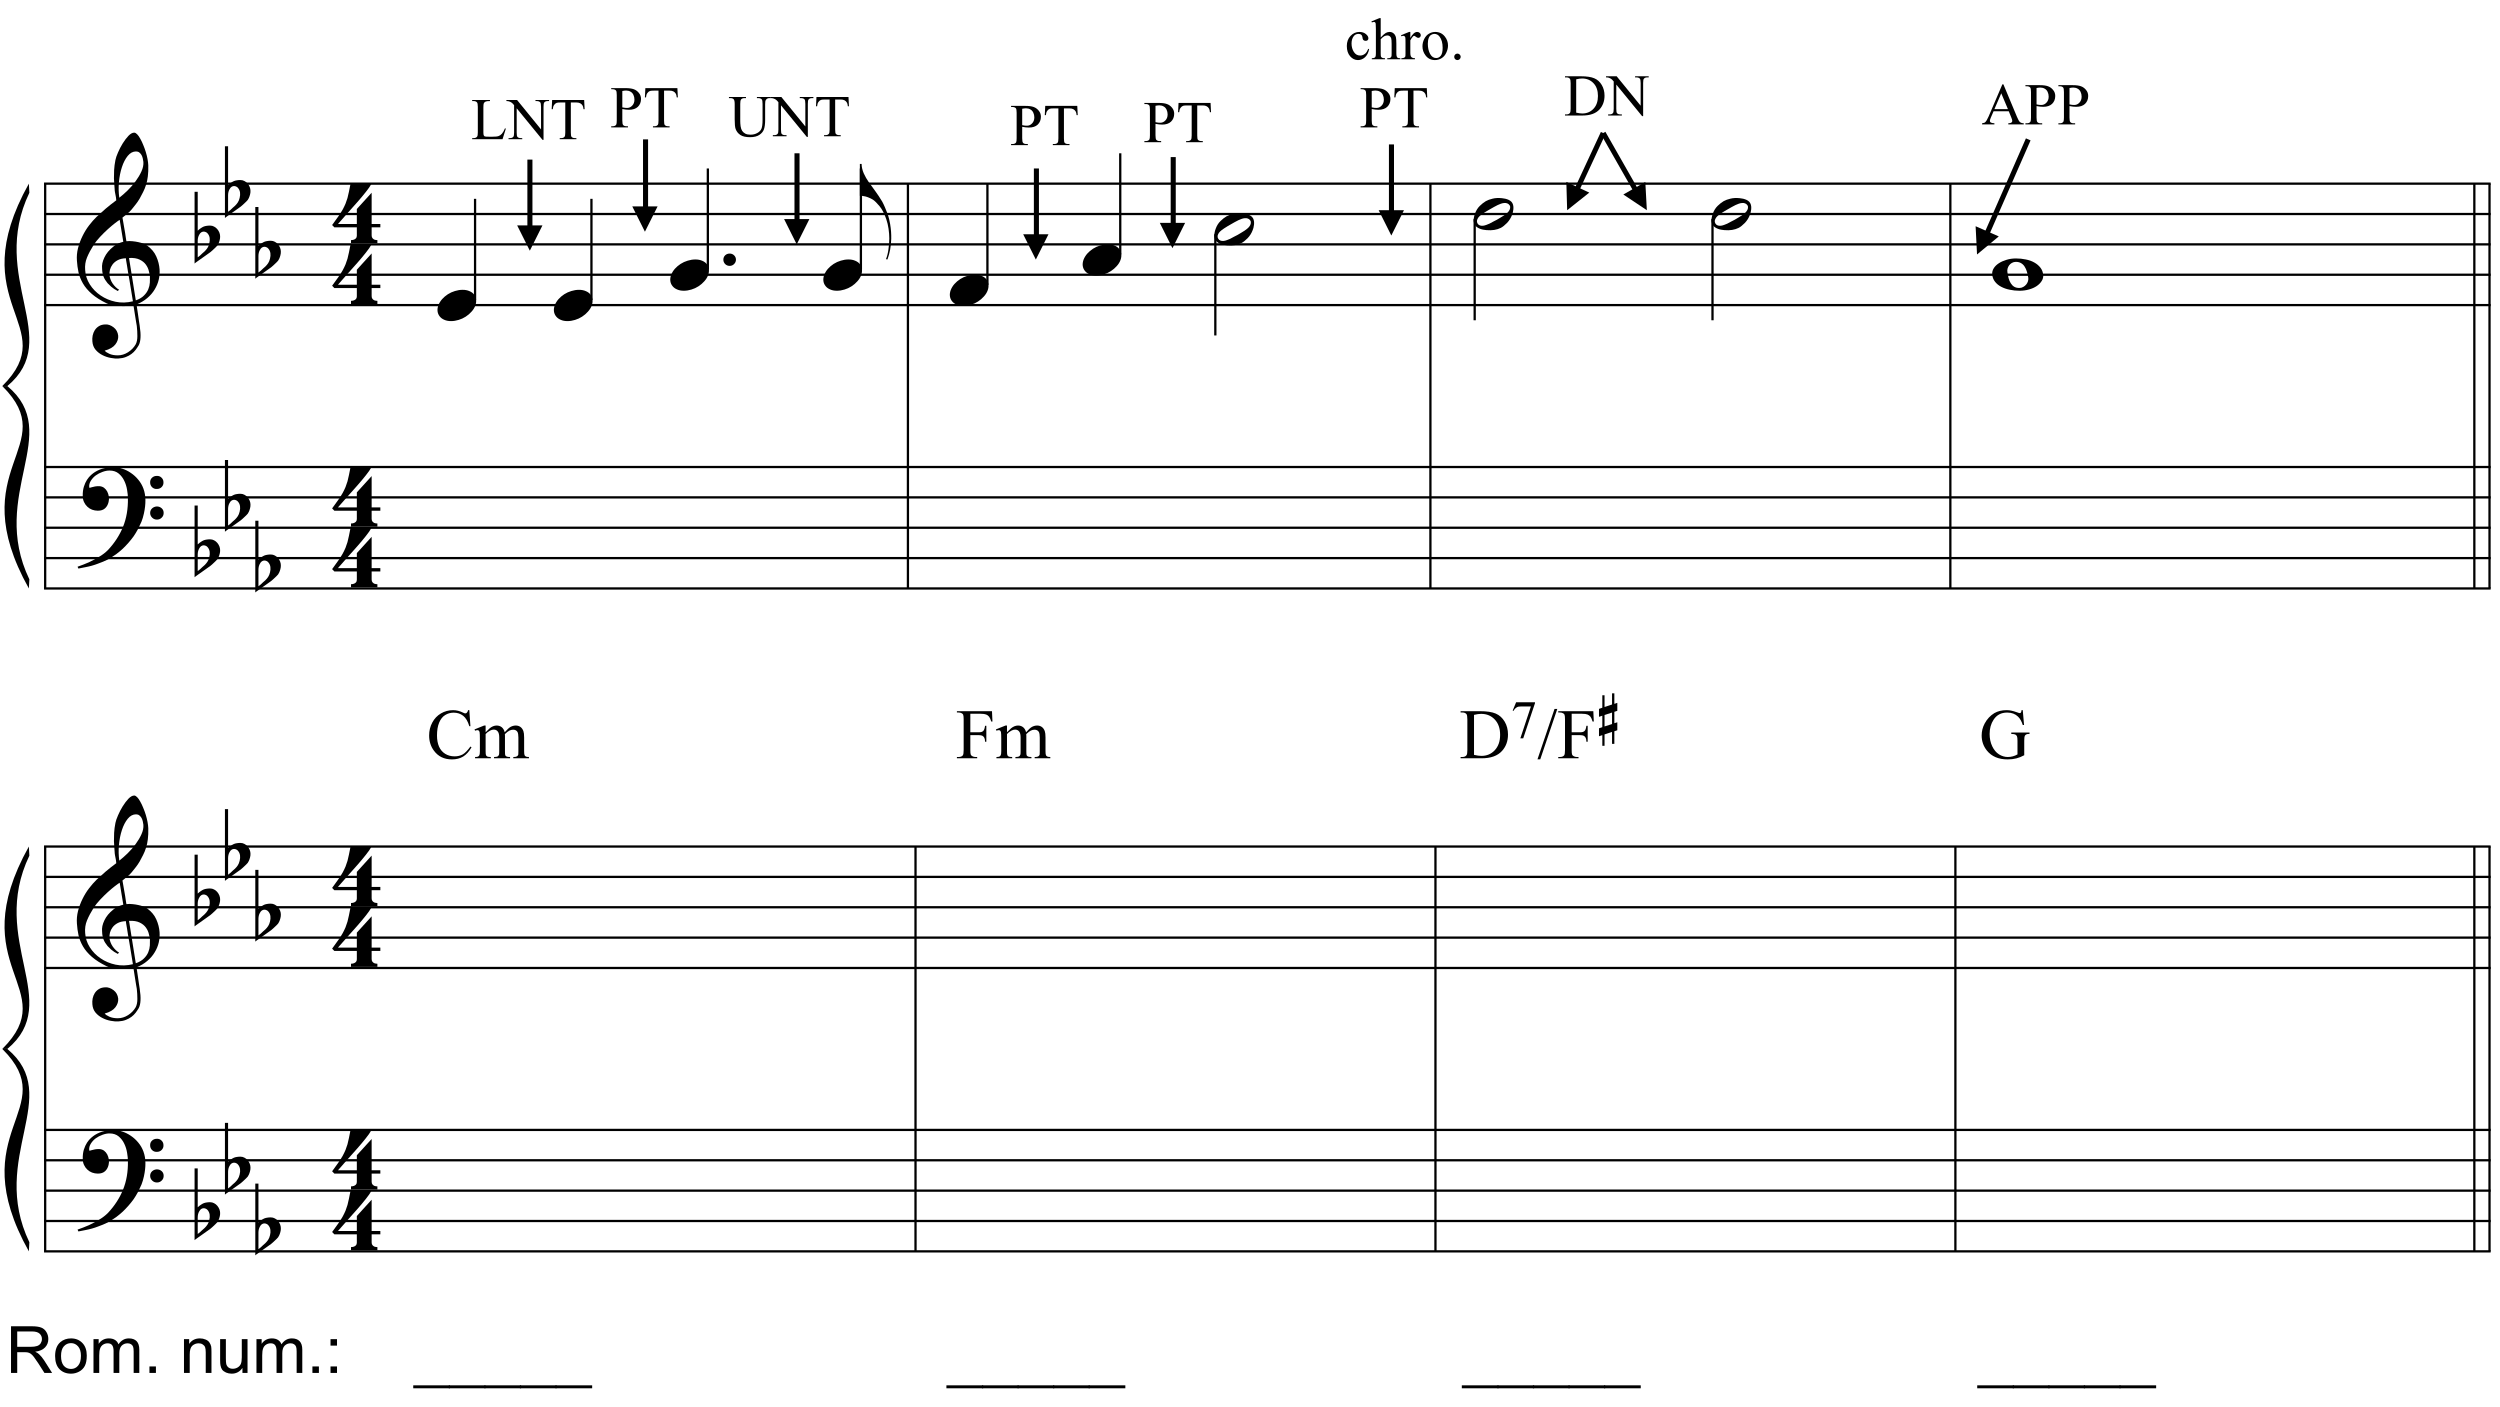 <?xml version="1.0" encoding="UTF-8"?>
<svg xmlns="http://www.w3.org/2000/svg" xmlns:xlink="http://www.w3.org/1999/xlink" width="422pt" height="237.5pt" viewBox="0 0 422 237.5" version="1.1">
<defs>
<g>
<symbol overflow="visible" id="glyph0-0">
<path style="stroke:none;" d=""/>
</symbol>
<symbol overflow="visible" id="glyph0-1">
<path style="stroke:none;" d="M 9.547 5.172 C 9.172 5.234 8.766 5.27 8.328 5.281 C 7.898 5.301 7.477 5.289 7.062 5.25 C 6.656 5.219 6.273 5.172 5.922 5.109 C 5.578 5.047 5.297 4.961 5.078 4.859 C 4.023 4.348 3.176 3.812 2.531 3.25 C 1.883 2.688 1.379 2.094 1.016 1.469 C 0.66 0.852 0.41 0.223 0.266 -0.422 C 0.129 -1.066 0.039 -1.719 0 -2.375 C -0.051 -3.082 0.008 -3.789 0.188 -4.5 C 0.375 -5.219 0.629 -5.898 0.953 -6.547 C 1.273 -7.203 1.645 -7.801 2.062 -8.344 C 2.477 -8.883 2.898 -9.363 3.328 -9.781 C 3.816 -10.238 4.328 -10.695 4.859 -11.156 C 5.398 -11.613 5.992 -12.082 6.641 -12.562 C 6.629 -12.738 6.613 -12.895 6.594 -13.031 C 6.57 -13.176 6.547 -13.316 6.516 -13.453 C 6.492 -13.598 6.461 -13.758 6.422 -13.938 C 6.391 -14.113 6.367 -14.332 6.359 -14.594 C 6.359 -14.707 6.344 -14.91 6.312 -15.203 C 6.281 -15.492 6.258 -15.848 6.25 -16.266 C 6.25 -16.68 6.258 -17.156 6.281 -17.688 C 6.312 -18.219 6.383 -18.773 6.5 -19.359 C 6.562 -19.691 6.707 -20.117 6.938 -20.641 C 7.164 -21.172 7.43 -21.68 7.734 -22.172 C 8.047 -22.672 8.367 -23.098 8.703 -23.453 C 9.047 -23.805 9.367 -23.984 9.672 -23.984 C 9.828 -23.984 9.992 -23.891 10.172 -23.703 C 10.348 -23.523 10.52 -23.281 10.688 -22.969 C 10.863 -22.664 11.031 -22.316 11.188 -21.922 C 11.352 -21.535 11.5 -21.133 11.625 -20.719 C 11.75 -20.312 11.848 -19.91 11.922 -19.516 C 11.992 -19.117 12.035 -18.77 12.047 -18.469 C 12.066 -17.758 12.039 -17.133 11.969 -16.594 C 11.906 -16.051 11.801 -15.566 11.656 -15.141 C 11.52 -14.711 11.359 -14.316 11.172 -13.953 C 10.992 -13.586 10.801 -13.223 10.594 -12.859 C 10.375 -12.484 10.148 -12.156 9.922 -11.875 C 9.703 -11.594 9.477 -11.312 9.25 -11.031 C 9 -10.727 8.738 -10.477 8.469 -10.281 C 8.207 -10.082 7.945 -9.867 7.688 -9.641 C 7.812 -8.941 7.922 -8.312 8.016 -7.75 C 8.055 -7.5 8.098 -7.258 8.141 -7.031 C 8.18 -6.801 8.211 -6.586 8.234 -6.391 C 8.266 -6.191 8.289 -6.023 8.312 -5.891 C 8.344 -5.766 8.359 -5.688 8.359 -5.656 C 8.691 -5.695 9.031 -5.695 9.375 -5.656 C 9.727 -5.625 10.062 -5.57 10.375 -5.5 C 10.695 -5.438 10.984 -5.348 11.234 -5.234 C 11.492 -5.129 11.695 -5.031 11.844 -4.938 C 12.582 -4.395 13.102 -3.77 13.406 -3.062 C 13.719 -2.363 13.898 -1.645 13.953 -0.906 C 13.992 -0.332 13.945 0.242 13.812 0.828 C 13.676 1.41 13.445 1.961 13.125 2.484 C 12.812 3.016 12.395 3.5 11.875 3.938 C 11.363 4.375 10.758 4.734 10.062 5.016 C 10.145 5.578 10.223 6.098 10.297 6.578 C 10.359 6.992 10.414 7.395 10.469 7.781 C 10.531 8.164 10.57 8.438 10.594 8.594 C 10.719 9.406 10.766 10.07 10.734 10.594 C 10.711 11.125 10.613 11.555 10.438 11.891 C 10.281 12.16 10.102 12.426 9.906 12.688 C 9.707 12.945 9.473 13.176 9.203 13.375 C 8.93 13.582 8.613 13.754 8.25 13.891 C 7.883 14.035 7.473 14.117 7.016 14.141 C 6.66 14.172 6.234 14.141 5.734 14.047 C 5.242 13.961 4.773 13.805 4.328 13.578 C 3.879 13.359 3.488 13.055 3.156 12.672 C 2.832 12.285 2.648 11.812 2.609 11.25 C 2.578 10.926 2.594 10.598 2.656 10.266 C 2.727 9.93 2.848 9.629 3.016 9.359 C 3.191 9.086 3.422 8.863 3.703 8.688 C 3.984 8.508 4.328 8.41 4.734 8.391 C 4.984 8.367 5.234 8.398 5.484 8.484 C 5.734 8.578 5.969 8.707 6.188 8.875 C 6.406 9.039 6.582 9.242 6.719 9.484 C 6.852 9.734 6.938 10.004 6.969 10.297 C 7.008 10.797 6.852 11.281 6.5 11.75 C 6.145 12.227 5.539 12.582 4.688 12.812 C 4.832 13 5.094 13.176 5.469 13.344 C 5.852 13.52 6.332 13.609 6.906 13.609 C 7.508 13.609 8.086 13.43 8.641 13.078 C 9.191 12.723 9.617 12.281 9.922 11.75 C 10.109 11.395 10.203 10.93 10.203 10.359 C 10.203 9.797 10.172 9.227 10.109 8.656 C 10.078 8.551 10.035 8.312 9.984 7.938 C 9.93 7.562 9.867 7.172 9.797 6.766 C 9.734 6.285 9.648 5.754 9.547 5.172 Z M 9.984 -20.812 C 9.453 -20.812 8.984 -20.562 8.578 -20.062 C 8.172 -19.562 7.844 -18.926 7.594 -18.156 C 7.344 -17.395 7.176 -16.555 7.094 -15.641 C 7.008 -14.723 7.031 -13.844 7.156 -13 C 7.602 -13.344 8.07 -13.754 8.562 -14.234 C 9.062 -14.723 9.508 -15.238 9.906 -15.781 C 10.312 -16.332 10.641 -16.883 10.891 -17.438 C 11.148 -18 11.258 -18.535 11.219 -19.047 C 11.195 -19.211 11.164 -19.395 11.125 -19.594 C 11.082 -19.801 11.016 -19.992 10.922 -20.172 C 10.828 -20.348 10.703 -20.5 10.547 -20.625 C 10.398 -20.75 10.211 -20.812 9.984 -20.812 Z M 9.938 4.328 C 10.531 4.117 10.988 3.848 11.312 3.516 C 11.645 3.191 11.891 2.836 12.047 2.453 C 12.203 2.078 12.289 1.695 12.312 1.312 C 12.332 0.926 12.336 0.582 12.328 0.281 C 12.297 0.039 12.234 -0.258 12.141 -0.625 C 12.055 -1 11.891 -1.359 11.641 -1.703 C 11.398 -2.047 11.051 -2.328 10.594 -2.547 C 10.145 -2.773 9.547 -2.867 8.797 -2.828 Z M 8.266 -2.781 C 7.703 -2.758 7.238 -2.648 6.875 -2.453 C 6.508 -2.254 6.223 -2.016 6.016 -1.734 C 5.805 -1.453 5.66 -1.156 5.578 -0.844 C 5.504 -0.531 5.477 -0.25 5.5 0 C 5.508 0.25 5.562 0.5 5.656 0.75 C 5.75 1.008 5.875 1.254 6.031 1.484 C 6.188 1.711 6.359 1.914 6.547 2.094 C 6.734 2.281 6.922 2.422 7.109 2.516 C 7.086 2.547 7.066 2.57 7.047 2.594 C 7.023 2.613 7 2.641 6.969 2.672 C 6.938 2.691 6.914 2.719 6.906 2.75 C 6.477 2.539 6.102 2.297 5.781 2.016 C 5.469 1.734 5.266 1.535 5.172 1.422 C 5.016 1.211 4.879 1.023 4.766 0.859 C 4.66 0.691 4.57 0.516 4.5 0.328 C 4.438 0.148 4.379 -0.047 4.328 -0.266 C 4.285 -0.484 4.258 -0.742 4.25 -1.047 C 4.219 -1.328 4.234 -1.629 4.297 -1.953 C 4.367 -2.273 4.484 -2.598 4.641 -2.922 C 4.797 -3.254 5 -3.57 5.25 -3.875 C 5.508 -4.188 5.812 -4.477 6.156 -4.75 C 6.332 -4.895 6.488 -5.004 6.625 -5.078 C 6.77 -5.16 6.906 -5.234 7.031 -5.297 C 7.156 -5.359 7.281 -5.406 7.406 -5.438 C 7.539 -5.477 7.68 -5.52 7.828 -5.562 L 7.219 -9.266 C 7.051 -9.172 6.781 -8.977 6.406 -8.688 C 6.039 -8.406 5.641 -8.066 5.203 -7.672 C 4.766 -7.273 4.332 -6.848 3.906 -6.391 C 3.477 -5.93 3.125 -5.488 2.844 -5.062 C 2.352 -4.281 1.973 -3.562 1.703 -2.906 C 1.43 -2.25 1.328 -1.539 1.391 -0.781 C 1.441 0.082 1.703 0.883 2.172 1.625 C 2.648 2.375 3.258 3 4 3.5 C 4.738 4.008 5.578 4.363 6.516 4.562 C 7.461 4.758 8.441 4.734 9.453 4.484 C 9.234 3.129 9.035 1.922 8.859 0.859 C 8.773 0.41 8.695 -0.031 8.625 -0.469 C 8.562 -0.906 8.5 -1.297 8.438 -1.641 C 8.375 -1.984 8.328 -2.258 8.297 -2.469 C 8.273 -2.676 8.266 -2.781 8.266 -2.781 Z M 8.266 -2.781 "/>
</symbol>
<symbol overflow="visible" id="glyph0-2">
<path style="stroke:none;" d="M 10.297 5.375 C 10.172 5.602 10.051 5.812 9.938 6 C 9.82 6.195 9.703 6.383 9.578 6.562 C 9.453 6.738 9.32 6.91 9.188 7.078 C 9.051 7.254 8.895 7.441 8.719 7.641 C 8.539 7.848 8.367 8.035 8.203 8.203 C 8.047 8.367 7.891 8.523 7.734 8.672 C 7.578 8.816 7.41 8.961 7.234 9.109 C 7.055 9.254 6.859 9.41 6.641 9.578 C 6.367 9.773 6.113 9.945 5.875 10.094 C 5.633 10.25 5.395 10.391 5.156 10.516 C 4.914 10.641 4.664 10.754 4.406 10.859 C 4.145 10.961 3.859 11.07 3.547 11.188 C 3.234 11.312 2.891 11.426 2.516 11.531 C 2.141 11.633 1.781 11.719 1.438 11.781 C 1.039 11.863 0.645 11.941 0.25 12.016 L 0.109 11.703 C 0.742 11.484 1.383 11.234 2.031 10.953 C 2.562 10.703 3.125 10.398 3.719 10.047 C 4.312 9.703 4.828 9.305 5.266 8.859 C 6.367 7.68 7.207 6.383 7.781 4.969 C 8.363 3.551 8.641 1.941 8.609 0.141 C 8.609 -0.266 8.562 -0.734 8.469 -1.266 C 8.383 -1.805 8.227 -2.312 8 -2.781 C 7.781 -3.258 7.469 -3.672 7.062 -4.016 C 6.656 -4.359 6.133 -4.531 5.5 -4.531 C 5.125 -4.531 4.727 -4.453 4.312 -4.297 C 3.895 -4.148 3.516 -3.953 3.172 -3.703 C 2.836 -3.453 2.562 -3.148 2.344 -2.797 C 2.125 -2.453 2.035 -2.082 2.078 -1.688 C 2.086 -1.625 2.129 -1.602 2.203 -1.625 C 2.273 -1.645 2.383 -1.676 2.531 -1.719 C 2.676 -1.758 2.852 -1.801 3.062 -1.844 C 3.27 -1.883 3.52 -1.898 3.812 -1.891 C 4.113 -1.867 4.375 -1.773 4.594 -1.609 C 4.812 -1.441 4.988 -1.227 5.125 -0.969 C 5.258 -0.707 5.348 -0.422 5.391 -0.109 C 5.43 0.191 5.414 0.488 5.344 0.781 C 5.238 1.227 5.039 1.582 4.75 1.844 C 4.457 2.113 4.051 2.25 3.531 2.25 C 3.195 2.25 2.875 2.191 2.562 2.078 C 2.258 1.961 1.992 1.797 1.766 1.578 C 1.535 1.367 1.348 1.109 1.203 0.797 C 1.055 0.492 0.984 0.145 0.984 -0.25 C 0.973 -0.832 1.035 -1.348 1.172 -1.797 C 1.316 -2.254 1.492 -2.645 1.703 -2.969 C 1.922 -3.301 2.148 -3.57 2.391 -3.781 C 2.629 -3.988 2.848 -4.156 3.047 -4.281 C 3.555 -4.594 4.07 -4.805 4.594 -4.922 C 5.113 -5.047 5.602 -5.113 6.062 -5.125 C 6.582 -5.125 7.102 -5.035 7.625 -4.859 C 8.156 -4.691 8.648 -4.445 9.109 -4.125 C 9.578 -3.812 9.992 -3.43 10.359 -2.984 C 10.734 -2.535 11.02 -2.039 11.219 -1.5 C 11.445 -0.883 11.562 -0.234 11.562 0.453 C 11.57 1.148 11.488 1.898 11.312 2.703 C 11.258 2.973 11.195 3.219 11.125 3.438 C 11.062 3.656 10.988 3.867 10.906 4.078 C 10.82 4.285 10.727 4.488 10.625 4.688 C 10.52 4.895 10.41 5.125 10.297 5.375 Z M 12.359 -2.516 C 12.348 -2.836 12.453 -3.102 12.672 -3.312 C 12.891 -3.52 13.156 -3.625 13.469 -3.625 C 13.781 -3.645 14.047 -3.551 14.266 -3.344 C 14.492 -3.133 14.609 -2.875 14.609 -2.562 C 14.629 -2.25 14.531 -1.977 14.312 -1.75 C 14.094 -1.531 13.828 -1.422 13.516 -1.422 C 13.191 -1.398 12.914 -1.5 12.688 -1.719 C 12.469 -1.938 12.359 -2.203 12.359 -2.516 Z M 12.359 2.641 C 12.359 2.328 12.469 2.066 12.688 1.859 C 12.906 1.66 13.172 1.551 13.484 1.531 C 13.797 1.531 14.066 1.629 14.297 1.828 C 14.523 2.023 14.641 2.285 14.641 2.609 C 14.648 2.922 14.547 3.188 14.328 3.406 C 14.109 3.633 13.844 3.75 13.531 3.75 C 13.219 3.758 12.945 3.656 12.719 3.438 C 12.488 3.219 12.367 2.953 12.359 2.641 Z M 12.359 2.641 "/>
</symbol>
<symbol overflow="visible" id="glyph0-3">
<path style="stroke:none;" d="M 0.531 -7.25 L 0.531 -2.312 C 0.719 -2.488 0.895 -2.629 1.062 -2.734 C 1.227 -2.848 1.383 -2.938 1.531 -3 C 1.688 -3.062 1.848 -3.102 2.016 -3.125 C 2.191 -3.156 2.391 -3.172 2.609 -3.172 C 2.867 -3.172 3.098 -3.113 3.297 -3 C 3.504 -2.895 3.68 -2.754 3.828 -2.578 C 3.984 -2.398 4.102 -2.203 4.188 -1.984 C 4.27 -1.766 4.312 -1.555 4.312 -1.359 C 4.32 -1.141 4.297 -0.922 4.234 -0.703 C 4.18 -0.492 4.113 -0.301 4.031 -0.125 C 3.938 0.102 3.785 0.305 3.578 0.484 C 3.379 0.672 3.195 0.844 3.031 1 C 2.977 1.062 2.863 1.16 2.688 1.297 C 2.508 1.43 2.305 1.578 2.078 1.734 C 1.859 1.898 1.625 2.066 1.375 2.234 C 1.125 2.41 0.895 2.57 0.688 2.719 C 0.488 2.863 0.32 2.984 0.188 3.078 C 0.062 3.18 0 3.234 0 3.234 L 0 -8.875 L 0.531 -8.875 Z M 2.188 -1.859 C 2.125 -1.941 2.035 -2.008 1.922 -2.062 C 1.805 -2.125 1.676 -2.156 1.531 -2.156 C 1.395 -2.156 1.258 -2.113 1.125 -2.031 C 0.988 -1.945 0.867 -1.801 0.766 -1.594 C 0.617 -1.332 0.539 -1.008 0.531 -0.625 C 0.531 -0.238 0.531 0.113 0.531 0.438 L 0.531 2.188 C 0.531 2.188 0.57 2.156 0.656 2.094 C 0.738 2.039 0.836 1.961 0.953 1.859 C 1.066 1.754 1.188 1.641 1.312 1.516 C 1.445 1.391 1.57 1.281 1.688 1.188 C 1.875 1.008 2.035 0.816 2.172 0.609 C 2.305 0.41 2.41 0.156 2.484 -0.156 C 2.566 -0.477 2.586 -0.785 2.547 -1.078 C 2.504 -1.379 2.383 -1.641 2.188 -1.859 Z M 2.188 -1.859 "/>
</symbol>
<symbol overflow="visible" id="glyph0-4">
<path style="stroke:none;" d="M 6.828 2.25 L 6.828 3.609 C 6.828 3.816 6.875 3.973 6.969 4.078 C 7.062 4.191 7.172 4.273 7.297 4.328 C 7.453 4.379 7.617 4.406 7.797 4.406 L 7.797 4.938 L 3.344 4.938 L 3.344 4.406 C 3.52 4.406 3.68 4.379 3.828 4.328 C 3.953 4.285 4.066 4.211 4.172 4.109 C 4.273 4.004 4.328 3.852 4.328 3.656 L 4.328 2.25 L 0.531 2.25 L 0.156 1.859 C 0.57 1.305 0.922 0.82 1.203 0.406 C 1.492 -0.008 1.738 -0.395 1.938 -0.75 C 2.133 -1.113 2.297 -1.445 2.422 -1.75 C 2.547 -2.062 2.656 -2.379 2.75 -2.703 C 2.844 -3.035 2.926 -3.395 3 -3.781 C 3.07 -4.164 3.16 -4.613 3.266 -5.125 L 6.812 -5.125 C 6.602 -4.727 6.281 -4.258 5.844 -3.719 C 5.414 -3.176 4.938 -2.602 4.406 -2 C 3.875 -1.395 3.32 -0.773 2.75 -0.141 C 2.176 0.492 1.641 1.102 1.141 1.688 L 4.328 1.688 L 4.328 -0.844 L 6.828 -3.594 L 6.828 1.688 L 8.297 1.688 L 8.297 2.25 Z M 6.828 2.25 "/>
</symbol>
<symbol overflow="visible" id="glyph0-5">
<path style="stroke:none;" d="M 0.156 0.016 C 0.301 -0.348 0.508 -0.688 0.781 -1 C 1.062 -1.312 1.383 -1.586 1.75 -1.828 C 2.125 -2.066 2.523 -2.25 2.953 -2.375 C 3.379 -2.508 3.812 -2.578 4.25 -2.578 C 4.688 -2.578 5.066 -2.504 5.391 -2.359 C 5.723 -2.223 5.984 -2.035 6.172 -1.797 C 6.359 -1.555 6.473 -1.273 6.516 -0.953 C 6.566 -0.629 6.523 -0.285 6.391 0.078 C 6.254 0.453 6.039 0.797 5.75 1.109 C 5.469 1.43 5.141 1.711 4.766 1.953 C 4.398 2.191 4.004 2.375 3.578 2.5 C 3.148 2.633 2.723 2.703 2.297 2.703 C 1.859 2.703 1.477 2.629 1.156 2.484 C 0.832 2.348 0.57 2.156 0.375 1.906 C 0.176 1.656 0.055 1.367 0.016 1.047 C -0.023 0.734 0.02 0.391 0.156 0.016 Z M 0.156 0.016 "/>
</symbol>
<symbol overflow="visible" id="glyph0-6">
<path style="stroke:none;" d="M 0.641 -0.406 C 0.641 -0.695 0.738 -0.941 0.938 -1.141 C 1.145 -1.336 1.398 -1.438 1.703 -1.438 C 2.004 -1.438 2.254 -1.336 2.453 -1.141 C 2.66 -0.941 2.766 -0.695 2.766 -0.406 C 2.766 -0.125 2.66 0.117 2.453 0.328 C 2.254 0.535 2.004 0.641 1.703 0.641 C 1.398 0.641 1.145 0.535 0.938 0.328 C 0.738 0.117 0.641 -0.125 0.641 -0.406 Z M 0.641 -0.406 "/>
</symbol>
<symbol overflow="visible" id="glyph0-7">
<path style="stroke:none;" d="M 0.312 -5.891 C 0.312 -5.379 0.43 -4.848 0.672 -4.297 C 0.922 -3.754 1.195 -3.27 1.5 -2.844 C 1.844 -2.363 2.211 -1.852 2.609 -1.312 C 3.004 -0.781 3.398 -0.18 3.797 0.484 C 3.953 0.773 4.102 1.094 4.25 1.438 C 4.406 1.789 4.547 2.141 4.672 2.484 C 4.797 2.836 4.895 3.172 4.969 3.484 C 5.039 3.797 5.094 4.055 5.125 4.266 C 5.195 4.691 5.25 5.113 5.281 5.531 C 5.312 5.945 5.32 6.352 5.312 6.75 C 5.281 8 5.066 9.16 4.672 10.234 L 4.422 10.188 C 4.617 9.707 4.758 9.145 4.844 8.5 C 4.938 7.863 4.984 7.258 4.984 6.688 C 4.984 6.188 4.941 5.645 4.859 5.062 C 4.773 4.477 4.645 3.93 4.469 3.422 C 4.156 2.504 3.781 1.781 3.344 1.25 C 2.906 0.719 2.531 0.348 2.219 0.141 C 1.977 -0.004 1.75 -0.117 1.531 -0.203 C 1.312 -0.297 1.109 -0.363 0.922 -0.406 C 0.703 -0.457 0.5 -0.492 0.312 -0.516 L 0.016 -0.516 L 0.016 -5.891 Z M 0.312 -5.891 "/>
</symbol>
<symbol overflow="visible" id="glyph0-8">
<path style="stroke:none;" d="M 6.562 -1.828 C 6.645 -1.672 6.695 -1.5 6.719 -1.312 C 6.738 -1.133 6.738 -0.953 6.719 -0.766 C 6.695 -0.578 6.664 -0.398 6.625 -0.234 C 6.582 -0.078 6.539 0.047 6.5 0.141 C 6.312 0.66 6.023 1.117 5.641 1.516 C 5.254 1.91 4.906 2.188 4.594 2.344 C 3.926 2.676 3.125 2.801 2.188 2.719 C 2.051 2.707 1.891 2.688 1.703 2.656 C 1.523 2.633 1.344 2.586 1.156 2.516 C 0.969 2.453 0.789 2.363 0.625 2.25 C 0.457 2.145 0.32 2.008 0.219 1.844 C 0.113 1.664 0.051 1.484 0.031 1.297 C 0.008 1.117 0.008 0.941 0.031 0.766 C 0.051 0.598 0.082 0.441 0.125 0.297 C 0.164 0.148 0.207 0.023 0.25 -0.078 C 0.438 -0.598 0.707 -1.031 1.062 -1.375 C 1.414 -1.719 1.754 -1.984 2.078 -2.172 C 2.391 -2.348 2.773 -2.488 3.234 -2.594 C 3.691 -2.707 4.207 -2.734 4.781 -2.672 C 4.883 -2.648 5.02 -2.629 5.188 -2.609 C 5.352 -2.586 5.52 -2.547 5.688 -2.484 C 5.852 -2.43 6.016 -2.352 6.172 -2.25 C 6.336 -2.145 6.469 -2.004 6.562 -1.828 Z M 6.094 -1.469 C 5.977 -1.633 5.844 -1.742 5.688 -1.797 C 5.531 -1.859 5.359 -1.879 5.172 -1.859 C 4.992 -1.848 4.805 -1.805 4.609 -1.734 C 4.422 -1.672 4.242 -1.598 4.078 -1.516 C 3.848 -1.41 3.641 -1.301 3.453 -1.188 C 3.266 -1.082 3.07 -0.973 2.875 -0.859 C 2.477 -0.641 2.07 -0.395 1.656 -0.125 C 1.508 -0.031 1.359 0.078 1.203 0.203 C 1.047 0.328 0.91 0.461 0.797 0.609 C 0.691 0.766 0.617 0.926 0.578 1.094 C 0.547 1.27 0.578 1.438 0.672 1.594 C 0.766 1.758 0.895 1.867 1.062 1.922 C 1.227 1.984 1.398 2.004 1.578 1.984 C 1.766 1.961 1.953 1.914 2.141 1.844 C 2.336 1.781 2.52 1.707 2.688 1.625 C 2.914 1.508 3.129 1.395 3.328 1.281 C 3.523 1.176 3.727 1.07 3.938 0.969 C 4.145 0.852 4.336 0.738 4.516 0.625 C 4.703 0.52 4.906 0.395 5.125 0.25 C 5.258 0.156 5.406 0.047 5.562 -0.078 C 5.719 -0.203 5.848 -0.336 5.953 -0.484 C 6.066 -0.641 6.141 -0.801 6.172 -0.969 C 6.211 -1.145 6.188 -1.312 6.094 -1.469 Z M 6.094 -1.469 "/>
</symbol>
<symbol overflow="visible" id="glyph0-9">
<path style="stroke:none;" d="M 0 -0.062 C -0.031 -0.414 0.051 -0.754 0.25 -1.078 C 0.445 -1.398 0.727 -1.68 1.094 -1.922 C 1.469 -2.172 1.906 -2.367 2.406 -2.516 C 2.906 -2.672 3.441 -2.75 4.016 -2.75 C 4.586 -2.75 5.141 -2.691 5.672 -2.578 C 6.211 -2.473 6.691 -2.301 7.109 -2.062 C 7.523 -1.832 7.867 -1.539 8.141 -1.188 C 8.41 -0.844 8.566 -0.43 8.609 0.047 C 8.641 0.398 8.555 0.734 8.359 1.047 C 8.16 1.367 7.879 1.656 7.516 1.906 C 7.148 2.156 6.719 2.348 6.219 2.484 C 5.719 2.629 5.18 2.703 4.609 2.703 C 4.035 2.703 3.484 2.645 2.953 2.531 C 2.422 2.426 1.941 2.258 1.516 2.031 C 1.086 1.812 0.738 1.523 0.469 1.172 C 0.195 0.828 0.039 0.414 0 -0.062 Z M 2.562 -0.453 C 2.613 -0.078 2.68 0.27 2.766 0.594 C 2.859 0.926 2.984 1.211 3.141 1.453 C 3.297 1.703 3.488 1.895 3.719 2.031 C 3.945 2.164 4.234 2.234 4.578 2.234 C 4.816 2.234 5.035 2.176 5.234 2.062 C 5.43 1.957 5.598 1.82 5.734 1.656 C 5.867 1.5 5.969 1.316 6.031 1.109 C 6.094 0.91 6.113 0.719 6.094 0.531 C 6.031 0.164 5.953 -0.176 5.859 -0.5 C 5.766 -0.832 5.633 -1.125 5.469 -1.375 C 5.312 -1.625 5.113 -1.816 4.875 -1.953 C 4.633 -2.098 4.344 -2.172 4 -2.172 C 3.75 -2.172 3.523 -2.113 3.328 -2 C 3.141 -1.895 2.984 -1.758 2.859 -1.594 C 2.742 -1.438 2.656 -1.254 2.594 -1.047 C 2.539 -0.836 2.531 -0.641 2.562 -0.453 Z M 2.562 -0.453 "/>
</symbol>
<symbol overflow="visible" id="glyph1-0">
<path style="stroke:none;" d="M 1.391 0 L 1.391 -6.25 L 6.391 -6.25 L 6.391 0 Z M 1.547 -0.156 L 6.234 -0.156 L 6.234 -6.094 L 1.547 -6.094 Z M 1.547 -0.156 "/>
</symbol>
<symbol overflow="visible" id="glyph1-1">
<path style="stroke:none;" d="M 5.734 -1.828 L 5.891 -1.797 L 5.328 0 L 0.203 0 L 0.203 -0.188 L 0.453 -0.188 C 0.734 -0.188 0.93 -0.273 1.047 -0.453 C 1.117 -0.555 1.156 -0.797 1.156 -1.172 L 1.156 -5.453 C 1.156 -5.859 1.109 -6.113 1.016 -6.219 C 0.891 -6.363 0.703 -6.438 0.453 -6.438 L 0.203 -6.438 L 0.203 -6.625 L 3.203 -6.625 L 3.203 -6.438 C 2.848 -6.445 2.598 -6.414 2.453 -6.344 C 2.316 -6.27 2.223 -6.18 2.172 -6.078 C 2.117 -5.973 2.094 -5.727 2.094 -5.344 L 2.094 -1.172 C 2.094 -0.898 2.117 -0.719 2.172 -0.625 C 2.211 -0.551 2.27 -0.5 2.344 -0.469 C 2.426 -0.438 2.68 -0.422 3.109 -0.422 L 3.594 -0.422 C 4.102 -0.422 4.457 -0.457 4.656 -0.531 C 4.863 -0.602 5.051 -0.734 5.219 -0.922 C 5.395 -1.117 5.566 -1.422 5.734 -1.828 Z M 5.734 -1.828 "/>
</symbol>
<symbol overflow="visible" id="glyph1-2">
<path style="stroke:none;" d="M -0.125 -6.625 L 1.672 -6.625 L 5.719 -1.656 L 5.719 -5.469 C 5.719 -5.875 5.672 -6.129 5.578 -6.234 C 5.453 -6.367 5.258 -6.438 5 -6.438 L 4.781 -6.438 L 4.781 -6.625 L 7.078 -6.625 L 7.078 -6.438 L 6.844 -6.438 C 6.562 -6.438 6.363 -6.352 6.25 -6.188 C 6.176 -6.082 6.141 -5.844 6.141 -5.469 L 6.141 0.109 L 5.969 0.109 L 1.609 -5.219 L 1.609 -1.141 C 1.609 -0.734 1.648 -0.484 1.734 -0.391 C 1.859 -0.254 2.051 -0.188 2.312 -0.188 L 2.547 -0.188 L 2.547 0 L 0.234 0 L 0.234 -0.188 L 0.469 -0.188 C 0.75 -0.188 0.945 -0.27 1.062 -0.438 C 1.133 -0.539 1.172 -0.773 1.172 -1.141 L 1.172 -5.75 C 0.984 -5.977 0.836 -6.125 0.734 -6.188 C 0.641 -6.258 0.492 -6.328 0.297 -6.391 C 0.203 -6.422 0.062 -6.438 -0.125 -6.438 Z M -0.125 -6.625 "/>
</symbol>
<symbol overflow="visible" id="glyph1-3">
<path style="stroke:none;" d="M 5.781 -6.625 L 5.859 -5.062 L 5.672 -5.062 C 5.641 -5.344 5.594 -5.539 5.531 -5.656 C 5.426 -5.844 5.289 -5.977 5.125 -6.062 C 4.957 -6.156 4.738 -6.203 4.469 -6.203 L 3.531 -6.203 L 3.531 -1.141 C 3.531 -0.734 3.57 -0.484 3.656 -0.391 C 3.781 -0.254 3.973 -0.188 4.234 -0.188 L 4.469 -0.188 L 4.469 0 L 1.656 0 L 1.656 -0.188 L 1.891 -0.188 C 2.172 -0.188 2.367 -0.27 2.484 -0.438 C 2.555 -0.539 2.594 -0.773 2.594 -1.141 L 2.594 -6.203 L 1.797 -6.203 C 1.484 -6.203 1.266 -6.18 1.141 -6.141 C 0.973 -6.078 0.828 -5.957 0.703 -5.781 C 0.578 -5.602 0.504 -5.363 0.484 -5.062 L 0.297 -5.062 L 0.375 -6.625 Z M 5.781 -6.625 "/>
</symbol>
<symbol overflow="visible" id="glyph1-4">
<path style="stroke:none;" d="M 2.047 -3.094 L 2.047 -1.172 C 2.047 -0.754 2.094 -0.492 2.188 -0.391 C 2.312 -0.254 2.5 -0.188 2.75 -0.188 L 3 -0.188 L 3 0 L 0.172 0 L 0.172 -0.188 L 0.422 -0.188 C 0.691 -0.188 0.891 -0.273 1.016 -0.453 C 1.078 -0.555 1.109 -0.797 1.109 -1.172 L 1.109 -5.453 C 1.109 -5.867 1.066 -6.125 0.984 -6.219 C 0.859 -6.363 0.672 -6.438 0.422 -6.438 L 0.172 -6.438 L 0.172 -6.625 L 2.594 -6.625 C 3.188 -6.625 3.648 -6.562 3.984 -6.438 C 4.328 -6.312 4.613 -6.102 4.844 -5.812 C 5.082 -5.531 5.203 -5.191 5.203 -4.797 C 5.203 -4.254 5.023 -3.812 4.672 -3.469 C 4.316 -3.133 3.816 -2.969 3.172 -2.969 C 3.004 -2.969 2.828 -2.977 2.641 -3 C 2.461 -3.02 2.266 -3.051 2.047 -3.094 Z M 2.047 -3.375 C 2.223 -3.344 2.375 -3.316 2.5 -3.297 C 2.633 -3.285 2.754 -3.281 2.859 -3.281 C 3.191 -3.281 3.477 -3.41 3.719 -3.672 C 3.969 -3.93 4.094 -4.27 4.094 -4.688 C 4.094 -4.977 4.035 -5.242 3.922 -5.484 C 3.805 -5.734 3.641 -5.914 3.422 -6.031 C 3.203 -6.156 2.957 -6.219 2.688 -6.219 C 2.52 -6.219 2.305 -6.191 2.047 -6.141 Z M 2.047 -3.375 "/>
</symbol>
<symbol overflow="visible" id="glyph1-5">
<path style="stroke:none;" d="M 4.766 -6.438 L 4.766 -6.625 L 7.109 -6.625 L 7.109 -6.438 L 6.859 -6.438 C 6.598 -6.438 6.398 -6.328 6.266 -6.109 C 6.191 -6.016 6.156 -5.781 6.156 -5.406 L 6.156 -2.719 C 6.156 -2.062 6.086 -1.547 5.953 -1.172 C 5.828 -0.805 5.57 -0.492 5.188 -0.234 C 4.801 0.023 4.273 0.156 3.609 0.156 C 2.891 0.156 2.344 0.031 1.969 -0.219 C 1.594 -0.469 1.328 -0.805 1.172 -1.234 C 1.066 -1.523 1.016 -2.066 1.016 -2.859 L 1.016 -5.453 C 1.016 -5.859 0.957 -6.125 0.844 -6.25 C 0.727 -6.375 0.547 -6.438 0.297 -6.438 L 0.047 -6.438 L 0.047 -6.625 L 2.922 -6.625 L 2.922 -6.438 L 2.656 -6.438 C 2.383 -6.438 2.191 -6.352 2.078 -6.188 C 1.992 -6.062 1.953 -5.816 1.953 -5.453 L 1.953 -2.562 C 1.953 -2.301 1.973 -2.004 2.016 -1.672 C 2.066 -1.348 2.156 -1.094 2.281 -0.906 C 2.406 -0.719 2.582 -0.562 2.812 -0.438 C 3.051 -0.32 3.336 -0.266 3.672 -0.266 C 4.109 -0.266 4.492 -0.359 4.828 -0.547 C 5.172 -0.734 5.406 -0.973 5.531 -1.266 C 5.656 -1.566 5.719 -2.066 5.719 -2.766 L 5.719 -5.453 C 5.719 -5.859 5.676 -6.113 5.594 -6.219 C 5.457 -6.363 5.266 -6.438 5.016 -6.438 Z M 4.766 -6.438 "/>
</symbol>
<symbol overflow="visible" id="glyph1-6">
<path style="stroke:none;" d="M 4.109 -1.703 C 3.992 -1.109 3.758 -0.648 3.406 -0.328 C 3.051 -0.016 2.66 0.141 2.234 0.141 C 1.723 0.141 1.281 -0.07 0.906 -0.5 C 0.531 -0.926 0.344 -1.504 0.344 -2.234 C 0.344 -2.93 0.551 -3.5 0.969 -3.938 C 1.383 -4.383 1.883 -4.609 2.469 -4.609 C 2.914 -4.609 3.281 -4.488 3.562 -4.25 C 3.844 -4.02 3.984 -3.781 3.984 -3.531 C 3.984 -3.406 3.941 -3.301 3.859 -3.219 C 3.785 -3.145 3.676 -3.109 3.531 -3.109 C 3.344 -3.109 3.195 -3.172 3.094 -3.297 C 3.039 -3.367 3.004 -3.5 2.984 -3.688 C 2.961 -3.883 2.895 -4.031 2.781 -4.125 C 2.676 -4.227 2.52 -4.281 2.312 -4.281 C 1.988 -4.281 1.727 -4.16 1.531 -3.922 C 1.27 -3.598 1.141 -3.176 1.141 -2.656 C 1.141 -2.113 1.27 -1.641 1.531 -1.234 C 1.789 -0.828 2.145 -0.625 2.594 -0.625 C 2.906 -0.625 3.191 -0.734 3.453 -0.953 C 3.629 -1.098 3.801 -1.367 3.969 -1.766 Z M 4.109 -1.703 "/>
</symbol>
<symbol overflow="visible" id="glyph1-7">
<path style="stroke:none;" d="M 1.625 -6.938 L 1.625 -3.672 C 1.988 -4.066 2.273 -4.32 2.484 -4.438 C 2.691 -4.551 2.906 -4.609 3.125 -4.609 C 3.375 -4.609 3.586 -4.535 3.766 -4.391 C 3.953 -4.254 4.094 -4.035 4.188 -3.734 C 4.238 -3.523 4.266 -3.145 4.266 -2.594 L 4.266 -1.016 C 4.266 -0.734 4.289 -0.539 4.344 -0.438 C 4.375 -0.352 4.426 -0.285 4.5 -0.234 C 4.582 -0.191 4.727 -0.172 4.938 -0.172 L 4.938 0 L 2.734 0 L 2.734 -0.172 L 2.844 -0.172 C 3.051 -0.172 3.195 -0.203 3.281 -0.266 C 3.363 -0.328 3.422 -0.422 3.453 -0.547 C 3.461 -0.598 3.469 -0.754 3.469 -1.016 L 3.469 -2.594 C 3.469 -3.082 3.441 -3.398 3.391 -3.547 C 3.336 -3.703 3.254 -3.816 3.141 -3.891 C 3.035 -3.973 2.906 -4.016 2.75 -4.016 C 2.582 -4.016 2.41 -3.973 2.234 -3.891 C 2.066 -3.805 1.863 -3.633 1.625 -3.375 L 1.625 -1.016 C 1.625 -0.703 1.641 -0.508 1.672 -0.438 C 1.711 -0.363 1.773 -0.301 1.859 -0.25 C 1.953 -0.195 2.113 -0.172 2.344 -0.172 L 2.344 0 L 0.125 0 L 0.125 -0.172 C 0.332 -0.172 0.488 -0.203 0.594 -0.266 C 0.664 -0.297 0.719 -0.359 0.75 -0.453 C 0.789 -0.547 0.812 -0.734 0.812 -1.016 L 0.812 -5.062 C 0.812 -5.57 0.801 -5.883 0.781 -6 C 0.758 -6.113 0.723 -6.191 0.672 -6.234 C 0.617 -6.273 0.551 -6.297 0.469 -6.297 C 0.395 -6.297 0.281 -6.27 0.125 -6.219 L 0.062 -6.391 L 1.406 -6.938 Z M 1.625 -6.938 "/>
</symbol>
<symbol overflow="visible" id="glyph1-8">
<path style="stroke:none;" d="M 1.625 -4.609 L 1.625 -3.594 C 2 -4.27 2.383 -4.609 2.781 -4.609 C 2.957 -4.609 3.102 -4.551 3.219 -4.438 C 3.332 -4.332 3.391 -4.207 3.391 -4.062 C 3.391 -3.938 3.348 -3.828 3.266 -3.734 C 3.18 -3.648 3.082 -3.609 2.969 -3.609 C 2.852 -3.609 2.723 -3.664 2.578 -3.781 C 2.441 -3.895 2.336 -3.953 2.266 -3.953 C 2.203 -3.953 2.141 -3.914 2.078 -3.844 C 1.93 -3.707 1.781 -3.488 1.625 -3.188 L 1.625 -1.047 C 1.625 -0.797 1.656 -0.609 1.719 -0.484 C 1.758 -0.398 1.832 -0.328 1.938 -0.266 C 2.039 -0.203 2.195 -0.172 2.406 -0.172 L 2.406 0 L 0.109 0 L 0.109 -0.172 C 0.336 -0.172 0.508 -0.207 0.625 -0.281 C 0.707 -0.332 0.766 -0.414 0.797 -0.531 C 0.805 -0.582 0.812 -0.738 0.812 -1 L 0.812 -2.734 C 0.812 -3.254 0.801 -3.562 0.781 -3.656 C 0.758 -3.758 0.719 -3.832 0.656 -3.875 C 0.602 -3.926 0.535 -3.953 0.453 -3.953 C 0.348 -3.953 0.234 -3.926 0.109 -3.875 L 0.062 -4.062 L 1.422 -4.609 Z M 1.625 -4.609 "/>
</symbol>
<symbol overflow="visible" id="glyph1-9">
<path style="stroke:none;" d="M 2.5 -4.609 C 3.176 -4.609 3.719 -4.348 4.125 -3.828 C 4.477 -3.391 4.656 -2.883 4.656 -2.312 C 4.656 -1.914 4.555 -1.508 4.359 -1.094 C 4.172 -0.688 3.906 -0.379 3.562 -0.172 C 3.227 0.035 2.859 0.141 2.453 0.141 C 1.773 0.141 1.238 -0.129 0.844 -0.672 C 0.508 -1.117 0.344 -1.625 0.344 -2.188 C 0.344 -2.602 0.441 -3.016 0.641 -3.422 C 0.848 -3.828 1.113 -4.125 1.438 -4.312 C 1.77 -4.508 2.125 -4.609 2.5 -4.609 Z M 2.344 -4.281 C 2.176 -4.281 2.004 -4.227 1.828 -4.125 C 1.648 -4.031 1.508 -3.852 1.406 -3.594 C 1.301 -3.332 1.25 -3.004 1.25 -2.609 C 1.25 -1.953 1.375 -1.383 1.625 -0.906 C 1.883 -0.438 2.227 -0.203 2.656 -0.203 C 2.969 -0.203 3.227 -0.332 3.438 -0.594 C 3.645 -0.852 3.75 -1.301 3.75 -1.938 C 3.75 -2.738 3.578 -3.363 3.234 -3.812 C 3.004 -4.125 2.707 -4.281 2.344 -4.281 Z M 2.344 -4.281 "/>
</symbol>
<symbol overflow="visible" id="glyph1-10">
<path style="stroke:none;" d="M 1.25 -0.953 C 1.406 -0.953 1.535 -0.895 1.641 -0.781 C 1.742 -0.676 1.797 -0.551 1.797 -0.406 C 1.797 -0.258 1.738 -0.129 1.625 -0.016 C 1.52 0.086 1.395 0.141 1.25 0.141 C 1.102 0.141 0.973 0.086 0.859 -0.016 C 0.754 -0.129 0.703 -0.258 0.703 -0.406 C 0.703 -0.562 0.754 -0.691 0.859 -0.797 C 0.973 -0.898 1.102 -0.953 1.25 -0.953 Z M 1.25 -0.953 "/>
</symbol>
<symbol overflow="visible" id="glyph1-11">
<path style="stroke:none;" d=""/>
</symbol>
<symbol overflow="visible" id="glyph1-12">
<path style="stroke:none;" d="M 0.172 0 L 0.172 -0.188 L 0.422 -0.188 C 0.703 -0.188 0.898 -0.273 1.016 -0.453 C 1.086 -0.555 1.125 -0.797 1.125 -1.172 L 1.125 -5.453 C 1.125 -5.859 1.078 -6.113 0.984 -6.219 C 0.859 -6.363 0.672 -6.438 0.422 -6.438 L 0.172 -6.438 L 0.172 -6.625 L 2.859 -6.625 C 3.848 -6.625 4.602 -6.508 5.125 -6.281 C 5.645 -6.062 6.062 -5.688 6.375 -5.156 C 6.688 -4.633 6.844 -4.031 6.844 -3.344 C 6.844 -2.426 6.562 -1.656 6 -1.031 C 5.375 -0.344 4.414 0 3.125 0 Z M 2.062 -0.484 C 2.477 -0.391 2.82 -0.344 3.094 -0.344 C 3.852 -0.344 4.484 -0.609 4.984 -1.141 C 5.484 -1.672 5.734 -2.391 5.734 -3.297 C 5.734 -4.211 5.484 -4.93 4.984 -5.453 C 4.484 -5.984 3.844 -6.25 3.062 -6.25 C 2.77 -6.25 2.438 -6.203 2.062 -6.109 Z M 2.062 -0.484 "/>
</symbol>
<symbol overflow="visible" id="glyph1-13">
<path style="stroke:none;" d="M 4.578 -2.219 L 2.016 -2.219 L 1.562 -1.172 C 1.445 -0.91 1.391 -0.719 1.391 -0.594 C 1.391 -0.488 1.438 -0.398 1.531 -0.328 C 1.633 -0.254 1.844 -0.207 2.156 -0.188 L 2.156 0 L 0.078 0 L 0.078 -0.188 C 0.359 -0.227 0.535 -0.289 0.609 -0.375 C 0.773 -0.531 0.961 -0.848 1.172 -1.328 L 3.5 -6.766 L 3.672 -6.766 L 5.969 -1.266 C 6.156 -0.816 6.32 -0.523 6.469 -0.391 C 6.625 -0.266 6.836 -0.195 7.109 -0.188 L 7.109 0 L 4.5 0 L 4.5 -0.188 C 4.758 -0.195 4.938 -0.238 5.031 -0.312 C 5.125 -0.383 5.172 -0.477 5.172 -0.594 C 5.172 -0.727 5.102 -0.953 4.969 -1.266 Z M 4.438 -2.578 L 3.312 -5.25 L 2.156 -2.578 Z M 4.438 -2.578 "/>
</symbol>
<symbol overflow="visible" id="glyph2-0">
<path style="stroke:none;" d="M 1.672 0 L 1.672 -7.5 L 7.672 -7.5 L 7.672 0 Z M 1.859 -0.188 L 7.484 -0.188 L 7.484 -7.312 L 1.859 -7.312 Z M 1.859 -0.188 "/>
</symbol>
<symbol overflow="visible" id="glyph2-1">
<path style="stroke:none;" d="M 7.219 -8.125 L 7.406 -5.422 L 7.219 -5.422 C 6.977 -6.234 6.633 -6.816 6.188 -7.172 C 5.738 -7.523 5.203 -7.703 4.578 -7.703 C 4.047 -7.703 3.566 -7.566 3.141 -7.297 C 2.711 -7.035 2.375 -6.609 2.125 -6.016 C 1.883 -5.43 1.766 -4.707 1.766 -3.844 C 1.766 -3.125 1.879 -2.5 2.109 -1.969 C 2.348 -1.438 2.695 -1.031 3.156 -0.75 C 3.613 -0.469 4.141 -0.328 4.734 -0.328 C 5.254 -0.328 5.711 -0.438 6.109 -0.656 C 6.504 -0.883 6.938 -1.328 7.406 -1.984 L 7.594 -1.859 C 7.188 -1.148 6.719 -0.629 6.188 -0.297 C 5.656 0.023 5.023 0.188 4.297 0.188 C 2.984 0.188 1.969 -0.301 1.25 -1.281 C 0.707 -2.008 0.438 -2.863 0.438 -3.844 C 0.438 -4.645 0.613 -5.375 0.969 -6.031 C 1.32 -6.695 1.812 -7.211 2.438 -7.578 C 3.062 -7.941 3.742 -8.125 4.484 -8.125 C 5.055 -8.125 5.617 -7.984 6.172 -7.703 C 6.336 -7.617 6.457 -7.578 6.531 -7.578 C 6.633 -7.578 6.723 -7.613 6.797 -7.688 C 6.898 -7.789 6.973 -7.938 7.016 -8.125 Z M 7.219 -8.125 "/>
</symbol>
<symbol overflow="visible" id="glyph2-2">
<path style="stroke:none;" d="M 1.969 -4.391 C 2.363 -4.773 2.594 -5 2.656 -5.062 C 2.832 -5.207 3.02 -5.32 3.219 -5.406 C 3.426 -5.488 3.629 -5.531 3.828 -5.531 C 4.172 -5.531 4.461 -5.43 4.703 -5.234 C 4.941 -5.035 5.102 -4.754 5.188 -4.391 C 5.594 -4.859 5.93 -5.164 6.203 -5.312 C 6.484 -5.457 6.77 -5.531 7.062 -5.531 C 7.344 -5.531 7.594 -5.457 7.812 -5.312 C 8.039 -5.164 8.219 -4.926 8.344 -4.594 C 8.426 -4.363 8.469 -4.004 8.469 -3.516 L 8.469 -1.219 C 8.469 -0.875 8.492 -0.641 8.547 -0.516 C 8.586 -0.43 8.66 -0.359 8.766 -0.297 C 8.867 -0.242 9.039 -0.219 9.281 -0.219 L 9.281 0 L 6.641 0 L 6.641 -0.219 L 6.75 -0.219 C 6.977 -0.219 7.156 -0.258 7.281 -0.344 C 7.375 -0.406 7.441 -0.504 7.484 -0.641 C 7.492 -0.711 7.5 -0.906 7.5 -1.219 L 7.5 -3.516 C 7.5 -3.953 7.445 -4.266 7.344 -4.453 C 7.188 -4.703 6.941 -4.828 6.609 -4.828 C 6.398 -4.828 6.191 -4.773 5.984 -4.672 C 5.773 -4.566 5.523 -4.375 5.234 -4.094 L 5.219 -4.031 L 5.234 -3.781 L 5.234 -1.219 C 5.234 -0.844 5.25 -0.609 5.281 -0.516 C 5.32 -0.43 5.398 -0.359 5.516 -0.297 C 5.629 -0.242 5.82 -0.219 6.094 -0.219 L 6.094 0 L 3.391 0 L 3.391 -0.219 C 3.68 -0.219 3.883 -0.25 4 -0.312 C 4.113 -0.383 4.191 -0.492 4.234 -0.641 C 4.254 -0.703 4.266 -0.895 4.266 -1.219 L 4.266 -3.516 C 4.266 -3.953 4.195 -4.27 4.062 -4.469 C 3.895 -4.719 3.656 -4.844 3.344 -4.844 C 3.133 -4.844 2.926 -4.785 2.719 -4.672 C 2.395 -4.492 2.145 -4.301 1.969 -4.094 L 1.969 -1.219 C 1.969 -0.863 1.988 -0.633 2.031 -0.531 C 2.082 -0.426 2.156 -0.348 2.25 -0.297 C 2.352 -0.242 2.551 -0.219 2.844 -0.219 L 2.844 0 L 0.188 0 L 0.188 -0.219 C 0.438 -0.219 0.609 -0.242 0.703 -0.297 C 0.797 -0.348 0.867 -0.43 0.922 -0.547 C 0.973 -0.66 1 -0.883 1 -1.219 L 1 -3.266 C 1 -3.859 0.984 -4.238 0.953 -4.406 C 0.922 -4.531 0.875 -4.617 0.812 -4.672 C 0.758 -4.723 0.68 -4.75 0.578 -4.75 C 0.473 -4.75 0.344 -4.719 0.188 -4.656 L 0.094 -4.875 L 1.719 -5.531 L 1.969 -5.531 Z M 1.969 -4.391 "/>
</symbol>
<symbol overflow="visible" id="glyph2-3">
<path style="stroke:none;" d=""/>
</symbol>
<symbol overflow="visible" id="glyph2-4">
<path style="stroke:none;" d="M 2.453 -7.516 L 2.453 -4.391 L 3.906 -4.391 C 4.238 -4.391 4.477 -4.461 4.625 -4.609 C 4.781 -4.754 4.883 -5.047 4.938 -5.484 L 5.156 -5.484 L 5.156 -2.797 L 4.938 -2.797 C 4.938 -3.098 4.895 -3.32 4.812 -3.469 C 4.738 -3.613 4.633 -3.723 4.5 -3.797 C 4.363 -3.867 4.164 -3.906 3.906 -3.906 L 2.453 -3.906 L 2.453 -1.406 C 2.453 -1 2.477 -0.734 2.531 -0.609 C 2.57 -0.516 2.656 -0.43 2.781 -0.359 C 2.945 -0.266 3.125 -0.219 3.312 -0.219 L 3.609 -0.219 L 3.609 0 L 0.188 0 L 0.188 -0.219 L 0.469 -0.219 C 0.801 -0.219 1.039 -0.312 1.188 -0.5 C 1.281 -0.625 1.328 -0.926 1.328 -1.406 L 1.328 -6.547 C 1.328 -6.941 1.301 -7.207 1.25 -7.344 C 1.219 -7.438 1.141 -7.52 1.016 -7.594 C 0.848 -7.688 0.664 -7.734 0.469 -7.734 L 0.188 -7.734 L 0.188 -7.953 L 6.109 -7.953 L 6.188 -6.203 L 5.984 -6.203 C 5.879 -6.566 5.758 -6.836 5.625 -7.016 C 5.488 -7.191 5.32 -7.316 5.125 -7.391 C 4.926 -7.473 4.617 -7.516 4.203 -7.516 Z M 2.453 -7.516 "/>
</symbol>
<symbol overflow="visible" id="glyph2-5">
<path style="stroke:none;" d="M 0.203 0 L 0.203 -0.219 L 0.5 -0.219 C 0.844 -0.219 1.082 -0.328 1.219 -0.547 C 1.301 -0.672 1.344 -0.957 1.344 -1.406 L 1.344 -6.547 C 1.344 -7.035 1.289 -7.344 1.188 -7.469 C 1.031 -7.645 0.801 -7.734 0.5 -7.734 L 0.203 -7.734 L 0.203 -7.953 L 3.438 -7.953 C 4.625 -7.953 5.523 -7.816 6.141 -7.547 C 6.766 -7.273 7.266 -6.82 7.641 -6.188 C 8.016 -5.562 8.203 -4.836 8.203 -4.016 C 8.203 -2.91 7.867 -1.988 7.203 -1.25 C 6.453 -0.414 5.301 0 3.75 0 Z M 2.469 -0.578 C 2.969 -0.461 3.383 -0.406 3.719 -0.406 C 4.625 -0.406 5.375 -0.723 5.969 -1.359 C 6.57 -2.004 6.875 -2.867 6.875 -3.953 C 6.875 -5.055 6.57 -5.922 5.969 -6.547 C 5.375 -7.18 4.609 -7.5 3.672 -7.5 C 3.316 -7.5 2.914 -7.441 2.469 -7.328 Z M 2.469 -0.578 "/>
</symbol>
<symbol overflow="visible" id="glyph2-6">
<path style="stroke:none;" d="M 3.359 -8.328 L 0.484 0.172 L 0.016 0.172 L 2.891 -8.328 Z M 3.359 -8.328 "/>
</symbol>
<symbol overflow="visible" id="glyph2-7">
<path style="stroke:none;" d="M 7.359 -8.125 L 7.578 -5.625 L 7.359 -5.625 C 7.16 -6.25 6.895 -6.719 6.562 -7.031 C 6.094 -7.488 5.484 -7.719 4.734 -7.719 C 3.723 -7.719 2.957 -7.316 2.438 -6.516 C 1.988 -5.836 1.766 -5.035 1.766 -4.109 C 1.766 -3.348 1.91 -2.656 2.203 -2.031 C 2.504 -1.406 2.891 -0.945 3.359 -0.656 C 3.836 -0.363 4.328 -0.219 4.828 -0.219 C 5.117 -0.219 5.398 -0.254 5.672 -0.328 C 5.941 -0.398 6.207 -0.508 6.469 -0.656 L 6.469 -2.953 C 6.469 -3.348 6.438 -3.609 6.375 -3.734 C 6.312 -3.859 6.219 -3.953 6.094 -4.016 C 5.969 -4.078 5.742 -4.109 5.422 -4.109 L 5.422 -4.344 L 8.5 -4.344 L 8.5 -4.109 L 8.344 -4.109 C 8.039 -4.109 7.832 -4.008 7.719 -3.812 C 7.645 -3.664 7.609 -3.379 7.609 -2.953 L 7.609 -0.516 C 7.16 -0.273 6.719 -0.098 6.281 0.016 C 5.844 0.129 5.352 0.188 4.812 0.188 C 3.281 0.188 2.113 -0.305 1.312 -1.297 C 0.719 -2.035 0.422 -2.883 0.422 -3.844 C 0.422 -4.551 0.586 -5.223 0.922 -5.859 C 1.328 -6.617 1.875 -7.207 2.562 -7.625 C 3.145 -7.957 3.832 -8.125 4.625 -8.125 C 4.914 -8.125 5.176 -8.098 5.406 -8.047 C 5.645 -8.004 5.984 -7.906 6.422 -7.75 C 6.641 -7.664 6.785 -7.625 6.859 -7.625 C 6.93 -7.625 6.992 -7.656 7.047 -7.719 C 7.098 -7.789 7.133 -7.926 7.156 -8.125 Z M 7.359 -8.125 "/>
</symbol>
<symbol overflow="visible" id="glyph2-8">
<path style="stroke:none;" d="M 6.109 2.594 L -0.094 2.594 L -0.094 2.094 L 6.109 2.094 Z M 6.109 2.594 "/>
</symbol>
<symbol overflow="visible" id="glyph3-0">
<path style="stroke:none;" d="M 1.25 0 L 1.25 -5.625 L 5.75 -5.625 L 5.75 0 Z M 1.391 -0.141 L 5.609 -0.141 L 5.609 -5.484 L 1.391 -5.484 Z M 1.391 -0.141 "/>
</symbol>
<symbol overflow="visible" id="glyph3-1">
<path style="stroke:none;" d="M 0.906 -5.953 L 4.094 -5.953 L 4.094 -5.797 L 2.109 0.125 L 1.625 0.125 L 3.406 -5.25 L 1.766 -5.25 C 1.43 -5.25 1.195 -5.207 1.062 -5.125 C 0.812 -4.988 0.613 -4.781 0.469 -4.5 L 0.328 -4.547 Z M 0.906 -5.953 "/>
</symbol>
<symbol overflow="visible" id="glyph4-0">
<path style="stroke:none;" d=""/>
</symbol>
<symbol overflow="visible" id="glyph4-1">
<path style="stroke:none;" d="M 2.594 -7.719 L 1.328 -7.312 L 1.328 -5.375 L 2.594 -5.781 Z M 0.391 -8.344 L 0.953 -8.531 L 0.953 -10.641 L 1.328 -10.641 L 1.328 -8.656 L 2.594 -9.078 L 2.594 -10.969 L 2.984 -10.969 L 2.984 -9.188 L 3.484 -9.359 L 3.484 -8.016 L 2.984 -7.844 L 2.984 -5.922 L 3.484 -6.078 L 3.484 -4.734 L 2.984 -4.562 L 2.984 -2.438 L 2.594 -2.438 L 2.594 -4.453 L 1.328 -4.031 L 1.328 -2.109 L 0.953 -2.109 L 0.953 -3.906 L 0.391 -3.719 L 0.391 -5.062 L 0.953 -5.25 L 0.953 -7.188 L 0.391 -7 Z M 0.391 -8.344 "/>
</symbol>
<symbol overflow="visible" id="glyph5-0">
<path style="stroke:none;" d="M 1.375 0 L 1.375 -6.875 L 6.875 -6.875 L 6.875 0 Z M 1.547 -0.172 L 6.703 -0.172 L 6.703 -6.703 L 1.547 -6.703 Z M 1.547 -0.172 "/>
</symbol>
<symbol overflow="visible" id="glyph5-1">
<path style="stroke:none;" d="M 0.859 0 L 0.859 -7.875 L 4.359 -7.875 C 5.055 -7.875 5.586 -7.801 5.953 -7.656 C 6.316 -7.52 6.609 -7.27 6.828 -6.906 C 7.047 -6.551 7.156 -6.156 7.156 -5.719 C 7.156 -5.164 6.973 -4.695 6.609 -4.312 C 6.254 -3.926 5.695 -3.68 4.938 -3.578 C 5.219 -3.453 5.426 -3.32 5.562 -3.188 C 5.875 -2.906 6.164 -2.555 6.438 -2.141 L 7.797 0 L 6.5 0 L 5.453 -1.641 C 5.148 -2.109 4.898 -2.469 4.703 -2.719 C 4.504 -2.969 4.328 -3.145 4.172 -3.25 C 4.016 -3.352 3.859 -3.422 3.703 -3.453 C 3.578 -3.484 3.379 -3.5 3.109 -3.5 L 1.906 -3.5 L 1.906 0 Z M 1.906 -4.406 L 4.141 -4.406 C 4.617 -4.406 4.992 -4.453 5.266 -4.547 C 5.535 -4.641 5.738 -4.797 5.875 -5.016 C 6.008 -5.234 6.078 -5.469 6.078 -5.719 C 6.078 -6.094 5.941 -6.398 5.672 -6.641 C 5.41 -6.879 4.988 -7 4.406 -7 L 1.906 -7 Z M 1.906 -4.406 "/>
</symbol>
<symbol overflow="visible" id="glyph5-2">
<path style="stroke:none;" d="M 0.359 -2.859 C 0.359 -3.91 0.656 -4.691 1.25 -5.203 C 1.738 -5.617 2.336 -5.828 3.047 -5.828 C 3.828 -5.828 4.461 -5.57 4.953 -5.062 C 5.453 -4.551 5.703 -3.844 5.703 -2.938 C 5.703 -2.195 5.594 -1.613 5.375 -1.188 C 5.156 -0.77 4.832 -0.445 4.406 -0.219 C 3.988 0.008 3.535 0.125 3.047 0.125 C 2.242 0.125 1.594 -0.129 1.094 -0.641 C 0.602 -1.148 0.359 -1.891 0.359 -2.859 Z M 1.359 -2.859 C 1.359 -2.117 1.516 -1.566 1.828 -1.203 C 2.148 -0.848 2.555 -0.672 3.047 -0.672 C 3.523 -0.672 3.922 -0.852 4.234 -1.219 C 4.555 -1.582 4.719 -2.141 4.719 -2.891 C 4.719 -3.586 4.555 -4.117 4.234 -4.484 C 3.91 -4.848 3.516 -5.031 3.047 -5.031 C 2.555 -5.031 2.148 -4.848 1.828 -4.484 C 1.516 -4.129 1.359 -3.586 1.359 -2.859 Z M 1.359 -2.859 "/>
</symbol>
<symbol overflow="visible" id="glyph5-3">
<path style="stroke:none;" d="M 0.719 0 L 0.719 -5.703 L 1.594 -5.703 L 1.594 -4.906 C 1.77 -5.188 2.004 -5.41 2.297 -5.578 C 2.598 -5.742 2.938 -5.828 3.312 -5.828 C 3.738 -5.828 4.086 -5.738 4.359 -5.562 C 4.629 -5.395 4.82 -5.148 4.938 -4.828 C 5.383 -5.492 5.969 -5.828 6.688 -5.828 C 7.258 -5.828 7.695 -5.672 8 -5.359 C 8.301 -5.047 8.453 -4.566 8.453 -3.922 L 8.453 0 L 7.5 0 L 7.5 -3.594 C 7.5 -3.977 7.469 -4.254 7.406 -4.422 C 7.344 -4.598 7.227 -4.738 7.062 -4.844 C 6.895 -4.945 6.703 -5 6.484 -5 C 6.078 -5 5.738 -4.863 5.469 -4.594 C 5.207 -4.32 5.078 -3.895 5.078 -3.312 L 5.078 0 L 4.109 0 L 4.109 -3.703 C 4.109 -4.129 4.031 -4.453 3.875 -4.672 C 3.719 -4.891 3.461 -5 3.109 -5 C 2.836 -5 2.582 -4.926 2.344 -4.781 C 2.113 -4.633 1.945 -4.422 1.844 -4.141 C 1.738 -3.867 1.688 -3.473 1.688 -2.953 L 1.688 0 Z M 0.719 0 "/>
</symbol>
<symbol overflow="visible" id="glyph5-4">
<path style="stroke:none;" d="M 1 0 L 1 -1.094 L 2.094 -1.094 L 2.094 0 Z M 1 0 "/>
</symbol>
<symbol overflow="visible" id="glyph5-5">
<path style="stroke:none;" d=""/>
</symbol>
<symbol overflow="visible" id="glyph5-6">
<path style="stroke:none;" d="M 0.719 0 L 0.719 -5.703 L 1.594 -5.703 L 1.594 -4.891 C 2.008 -5.516 2.613 -5.828 3.406 -5.828 C 3.75 -5.828 4.066 -5.766 4.359 -5.641 C 4.648 -5.523 4.863 -5.363 5 -5.156 C 5.145 -4.957 5.25 -4.723 5.312 -4.453 C 5.344 -4.266 5.359 -3.945 5.359 -3.5 L 5.359 0 L 4.391 0 L 4.391 -3.469 C 4.391 -3.863 4.352 -4.156 4.281 -4.344 C 4.207 -4.539 4.07 -4.695 3.875 -4.812 C 3.688 -4.938 3.461 -5 3.203 -5 C 2.797 -5 2.441 -4.867 2.141 -4.609 C 1.836 -4.348 1.688 -3.848 1.688 -3.109 L 1.688 0 Z M 0.719 0 "/>
</symbol>
<symbol overflow="visible" id="glyph5-7">
<path style="stroke:none;" d="M 4.469 0 L 4.469 -0.844 C 4.02 -0.195 3.414 0.125 2.656 0.125 C 2.32 0.125 2.004 0.062 1.703 -0.062 C 1.41 -0.195 1.191 -0.359 1.047 -0.547 C 0.91 -0.742 0.816 -0.984 0.766 -1.266 C 0.723 -1.453 0.703 -1.754 0.703 -2.172 L 0.703 -5.703 L 1.672 -5.703 L 1.672 -2.547 C 1.672 -2.035 1.691 -1.691 1.734 -1.516 C 1.797 -1.266 1.922 -1.066 2.109 -0.922 C 2.305 -0.773 2.551 -0.703 2.844 -0.703 C 3.133 -0.703 3.406 -0.773 3.656 -0.922 C 3.914 -1.078 4.098 -1.281 4.203 -1.531 C 4.305 -1.789 4.359 -2.16 4.359 -2.641 L 4.359 -5.703 L 5.328 -5.703 L 5.328 0 Z M 4.469 0 "/>
</symbol>
<symbol overflow="visible" id="glyph5-8">
<path style="stroke:none;" d="M 1 -4.609 L 1 -5.703 L 2.094 -5.703 L 2.094 -4.609 Z M 1 0 L 1 -1.094 L 2.094 -1.094 L 2.094 0 Z M 1 0 "/>
</symbol>
</g>
</defs>
<g id="surface1">
<rect x="0" y="0" width="422" height="237.5" style="fill:rgb(100%,100%,100%);fill-opacity:1;stroke:none;"/>
<path style="fill:none;stroke-width:0.384;stroke-linecap:butt;stroke-linejoin:miter;stroke:rgb(0%,0%,0%);stroke-opacity:1;stroke-miterlimit:10;" d="M 163.125 738 L 163.125 669.668 " transform="matrix(1,0,0,-1,-155.5,769)"/>
<g style="fill:rgb(0%,0%,0%);fill-opacity:1;">
  <use xlink:href="#glyph0-1" x="12.984" y="46.375"/>
</g>
<g style="fill:rgb(0%,0%,0%);fill-opacity:1;">
  <use xlink:href="#glyph0-2" x="12.984" y="83.958"/>
</g>
<g style="fill:rgb(0%,0%,0%);fill-opacity:1;">
  <use xlink:href="#glyph0-3" x="32.844" y="41.25"/>
</g>
<g style="fill:rgb(0%,0%,0%);fill-opacity:1;">
  <use xlink:href="#glyph0-3" x="37.969" y="33.562"/>
</g>
<g style="fill:rgb(0%,0%,0%);fill-opacity:1;">
  <use xlink:href="#glyph0-3" x="43.094" y="43.812"/>
</g>
<g style="fill:rgb(0%,0%,0%);fill-opacity:1;">
  <use xlink:href="#glyph0-3" x="32.844" y="94.208"/>
</g>
<g style="fill:rgb(0%,0%,0%);fill-opacity:1;">
  <use xlink:href="#glyph0-3" x="37.969" y="86.521"/>
</g>
<g style="fill:rgb(0%,0%,0%);fill-opacity:1;">
  <use xlink:href="#glyph0-3" x="43.094" y="96.771"/>
</g>
<g style="fill:rgb(0%,0%,0%);fill-opacity:1;">
  <use xlink:href="#glyph0-4" x="55.906" y="46.375"/>
</g>
<g style="fill:rgb(0%,0%,0%);fill-opacity:1;">
  <use xlink:href="#glyph0-4" x="55.906" y="36.125"/>
</g>
<g style="fill:rgb(0%,0%,0%);fill-opacity:1;">
  <use xlink:href="#glyph0-4" x="55.906" y="94.208"/>
</g>
<g style="fill:rgb(0%,0%,0%);fill-opacity:1;">
  <use xlink:href="#glyph0-4" x="55.906" y="83.958"/>
</g>
<path style="fill:none;stroke-width:0.384;stroke-linecap:butt;stroke-linejoin:miter;stroke:rgb(0%,0%,0%);stroke-opacity:1;stroke-miterlimit:10;" d="M 308.758 738 L 308.758 669.668 " transform="matrix(1,0,0,-1,-155.5,769)"/>
<path style="fill:none;stroke-width:0.384;stroke-linecap:butt;stroke-linejoin:miter;stroke:rgb(0%,0%,0%);stroke-opacity:1;stroke-miterlimit:10;" d="M 396.953 738 L 396.953 669.668 " transform="matrix(1,0,0,-1,-155.5,769)"/>
<path style="fill:none;stroke-width:0.384;stroke-linecap:butt;stroke-linejoin:miter;stroke:rgb(0%,0%,0%);stroke-opacity:1;stroke-miterlimit:10;" d="M 484.719 738 L 484.719 669.668 " transform="matrix(1,0,0,-1,-155.5,769)"/>
<path style="fill:none;stroke-width:0.384;stroke-linecap:butt;stroke-linejoin:miter;stroke:rgb(0%,0%,0%);stroke-opacity:1;stroke-miterlimit:10;" d="M 575.73 738 L 575.73 669.668 " transform="matrix(1,0,0,-1,-155.5,769)"/>
<path style="fill:none;stroke-width:0.384;stroke-linecap:butt;stroke-linejoin:miter;stroke:rgb(0%,0%,0%);stroke-opacity:1;stroke-miterlimit:10;" d="M 573.168 738 L 573.168 669.668 " transform="matrix(1,0,0,-1,-155.5,769)"/>
<path style="fill:none;stroke-width:0.384;stroke-linecap:butt;stroke-linejoin:miter;stroke:rgb(0%,0%,0%);stroke-opacity:1;stroke-miterlimit:10;" d="M 162.934 738 L 575.922 738 " transform="matrix(1,0,0,-1,-155.5,769)"/>
<path style="fill:none;stroke-width:0.384;stroke-linecap:butt;stroke-linejoin:miter;stroke:rgb(0%,0%,0%);stroke-opacity:1;stroke-miterlimit:10;" d="M 162.934 732.875 L 575.922 732.875 " transform="matrix(1,0,0,-1,-155.5,769)"/>
<path style="fill:none;stroke-width:0.384;stroke-linecap:butt;stroke-linejoin:miter;stroke:rgb(0%,0%,0%);stroke-opacity:1;stroke-miterlimit:10;" d="M 162.934 727.75 L 575.922 727.75 " transform="matrix(1,0,0,-1,-155.5,769)"/>
<path style="fill:none;stroke-width:0.384;stroke-linecap:butt;stroke-linejoin:miter;stroke:rgb(0%,0%,0%);stroke-opacity:1;stroke-miterlimit:10;" d="M 162.934 722.625 L 575.922 722.625 " transform="matrix(1,0,0,-1,-155.5,769)"/>
<path style="fill:none;stroke-width:0.384;stroke-linecap:butt;stroke-linejoin:miter;stroke:rgb(0%,0%,0%);stroke-opacity:1;stroke-miterlimit:10;" d="M 162.934 717.5 L 575.922 717.5 " transform="matrix(1,0,0,-1,-155.5,769)"/>
<path style="fill:none;stroke-width:0.384;stroke-linecap:butt;stroke-linejoin:miter;stroke:rgb(0%,0%,0%);stroke-opacity:1;stroke-miterlimit:10;" d="M 162.934 690.168 L 575.922 690.168 " transform="matrix(1,0,0,-1,-155.5,769)"/>
<path style="fill:none;stroke-width:0.384;stroke-linecap:butt;stroke-linejoin:miter;stroke:rgb(0%,0%,0%);stroke-opacity:1;stroke-miterlimit:10;" d="M 162.934 685.043 L 575.922 685.043 " transform="matrix(1,0,0,-1,-155.5,769)"/>
<path style="fill:none;stroke-width:0.384;stroke-linecap:butt;stroke-linejoin:miter;stroke:rgb(0%,0%,0%);stroke-opacity:1;stroke-miterlimit:10;" d="M 162.934 679.918 L 575.922 679.918 " transform="matrix(1,0,0,-1,-155.5,769)"/>
<path style="fill:none;stroke-width:0.384;stroke-linecap:butt;stroke-linejoin:miter;stroke:rgb(0%,0%,0%);stroke-opacity:1;stroke-miterlimit:10;" d="M 162.934 674.793 L 575.922 674.793 " transform="matrix(1,0,0,-1,-155.5,769)"/>
<path style="fill:none;stroke-width:0.384;stroke-linecap:butt;stroke-linejoin:miter;stroke:rgb(0%,0%,0%);stroke-opacity:1;stroke-miterlimit:10;" d="M 162.934 669.668 L 575.922 669.668 " transform="matrix(1,0,0,-1,-155.5,769)"/>
<path style=" stroke:none;fill-rule:nonzero;fill:rgb(0%,0%,0%);fill-opacity:1;" d="M 4.871 31 C -6.59 51.5 10.707 54.918 0.387 65.168 L 1.238 65.168 C 10.793 57.195 -1.949 46.945 4.957 32.539 "/>
<path style=" stroke:none;fill-rule:nonzero;fill:rgb(0%,0%,0%);fill-opacity:1;" d="M 4.871 99.332 C -6.59 78.832 10.707 75.418 0.387 65.168 L 1.238 65.168 C 10.793 73.141 -1.949 83.391 4.957 97.797 "/>
<path style="fill:none;stroke-width:0.384;stroke-linecap:butt;stroke-linejoin:miter;stroke:rgb(0%,0%,0%);stroke-opacity:1;stroke-miterlimit:10;" d="M 235.691 718.355 L 235.691 735.438 " transform="matrix(1,0,0,-1,-155.5,769)"/>
<g style="fill:rgb(0%,0%,0%);fill-opacity:1;">
  <use xlink:href="#glyph0-5" x="73.844" y="51.5"/>
</g>
<path style="fill:none;stroke-width:0.384;stroke-linecap:butt;stroke-linejoin:miter;stroke:rgb(0%,0%,0%);stroke-opacity:1;stroke-miterlimit:10;" d="M 255.336 718.355 L 255.336 735.438 " transform="matrix(1,0,0,-1,-155.5,769)"/>
<g style="fill:rgb(0%,0%,0%);fill-opacity:1;">
  <use xlink:href="#glyph0-5" x="93.49" y="51.5"/>
</g>
<g style="fill:rgb(0%,0%,0%);fill-opacity:1;">
  <use xlink:href="#glyph0-6" x="121.463" y="44.24"/>
</g>
<path style="fill:none;stroke-width:0.384;stroke-linecap:butt;stroke-linejoin:miter;stroke:rgb(0%,0%,0%);stroke-opacity:1;stroke-miterlimit:10;" d="M 274.984 723.48 L 274.984 740.562 " transform="matrix(1,0,0,-1,-155.5,769)"/>
<g style="fill:rgb(0%,0%,0%);fill-opacity:1;">
  <use xlink:href="#glyph0-5" x="113.135" y="46.375"/>
</g>
<g style="fill:rgb(0%,0%,0%);fill-opacity:1;">
  <use xlink:href="#glyph0-7" x="145.13" y="33.562"/>
</g>
<path style="fill:none;stroke-width:0.384;stroke-linecap:butt;stroke-linejoin:miter;stroke:rgb(0%,0%,0%);stroke-opacity:1;stroke-miterlimit:10;" d="M 300.82 723.48 L 300.82 740.562 " transform="matrix(1,0,0,-1,-155.5,769)"/>
<g style="fill:rgb(0%,0%,0%);fill-opacity:1;">
  <use xlink:href="#glyph0-5" x="138.974" y="46.375"/>
</g>
<path style=" stroke:none;fill-rule:nonzero;fill:rgb(0%,0%,0%);fill-opacity:1;" d="M 89.434 42.316 L 91.566 38.047 L 87.297 38.047 L 89.434 42.316 "/>
<path style="fill:none;stroke-width:0.854;stroke-linecap:butt;stroke-linejoin:miter;stroke:rgb(0%,0%,0%);stroke-opacity:1;stroke-miterlimit:10;" d="M 244.949 742.059 L 244.949 729.246 " transform="matrix(1,0,0,-1,-155.5,769)"/>
<path style=" stroke:none;fill-rule:nonzero;fill:rgb(0%,0%,0%);fill-opacity:1;" d="M 108.863 39.113 L 111 34.844 L 106.73 34.844 L 108.863 39.113 "/>
<path style="fill:none;stroke-width:0.854;stroke-linecap:butt;stroke-linejoin:miter;stroke:rgb(0%,0%,0%);stroke-opacity:1;stroke-miterlimit:10;" d="M 264.469 745.473 L 264.469 732.66 " transform="matrix(1,0,0,-1,-155.5,769)"/>
<path style=" stroke:none;fill-rule:nonzero;fill:rgb(0%,0%,0%);fill-opacity:1;" d="M 134.488 41.25 L 136.625 36.98 L 132.355 36.98 L 134.488 41.25 "/>
<path style="fill:none;stroke-width:0.854;stroke-linecap:butt;stroke-linejoin:miter;stroke:rgb(0%,0%,0%);stroke-opacity:1;stroke-miterlimit:10;" d="M 290.035 743.125 L 290.035 730.312 " transform="matrix(1,0,0,-1,-155.5,769)"/>
<path style="fill:none;stroke-width:0.384;stroke-linecap:butt;stroke-linejoin:miter;stroke:rgb(0%,0%,0%);stroke-opacity:1;stroke-miterlimit:10;" d="M 322.176 720.918 L 322.176 738 " transform="matrix(1,0,0,-1,-155.5,769)"/>
<g style="fill:rgb(0%,0%,0%);fill-opacity:1;">
  <use xlink:href="#glyph0-5" x="160.328" y="48.938"/>
</g>
<path style="fill:none;stroke-width:0.384;stroke-linecap:butt;stroke-linejoin:miter;stroke:rgb(0%,0%,0%);stroke-opacity:1;stroke-miterlimit:10;" d="M 344.598 726.043 L 344.598 743.125 " transform="matrix(1,0,0,-1,-155.5,769)"/>
<g style="fill:rgb(0%,0%,0%);fill-opacity:1;">
  <use xlink:href="#glyph0-5" x="182.75" y="43.812"/>
</g>
<path style="fill:none;stroke-width:0.384;stroke-linecap:butt;stroke-linejoin:miter;stroke:rgb(0%,0%,0%);stroke-opacity:1;stroke-miterlimit:10;" d="M 360.648 729.457 L 360.648 712.375 " transform="matrix(1,0,0,-1,-155.5,769)"/>
<g style="fill:rgb(0%,0%,0%);fill-opacity:1;">
  <use xlink:href="#glyph0-8" x="204.958" y="38.688"/>
</g>
<path style=" stroke:none;fill-rule:nonzero;fill:rgb(0%,0%,0%);fill-opacity:1;" d="M 174.848 43.812 L 176.984 39.543 L 172.715 39.543 L 174.848 43.812 "/>
<path style="fill:none;stroke-width:0.854;stroke-linecap:butt;stroke-linejoin:miter;stroke:rgb(0%,0%,0%);stroke-opacity:1;stroke-miterlimit:10;" d="M 330.445 740.562 L 330.445 727.75 " transform="matrix(1,0,0,-1,-155.5,769)"/>
<path style=" stroke:none;fill-rule:nonzero;fill:rgb(0%,0%,0%);fill-opacity:1;" d="M 197.91 41.891 L 200.047 37.621 L 195.777 37.621 L 197.91 41.891 "/>
<path style="fill:none;stroke-width:0.854;stroke-linecap:butt;stroke-linejoin:miter;stroke:rgb(0%,0%,0%);stroke-opacity:1;stroke-miterlimit:10;" d="M 353.539 742.484 L 353.539 729.672 " transform="matrix(1,0,0,-1,-155.5,769)"/>
<path style=" stroke:none;fill-rule:nonzero;fill:rgb(0%,0%,0%);fill-opacity:1;" d="M 234.855 39.754 L 236.988 35.484 L 232.719 35.484 L 234.855 39.754 "/>
<path style="fill:none;stroke-width:0.854;stroke-linecap:butt;stroke-linejoin:miter;stroke:rgb(0%,0%,0%);stroke-opacity:1;stroke-miterlimit:10;" d="M 390.379 744.621 L 390.379 731.809 " transform="matrix(1,0,0,-1,-155.5,769)"/>
<path style="fill:none;stroke-width:0.384;stroke-linecap:butt;stroke-linejoin:miter;stroke:rgb(0%,0%,0%);stroke-opacity:1;stroke-miterlimit:10;" d="M 404.426 732.02 L 404.426 714.938 " transform="matrix(1,0,0,-1,-155.5,769)"/>
<g style="fill:rgb(0%,0%,0%);fill-opacity:1;">
  <use xlink:href="#glyph0-8" x="248.734" y="36.125"/>
</g>
<path style="fill:none;stroke-width:0.384;stroke-linecap:butt;stroke-linejoin:miter;stroke:rgb(0%,0%,0%);stroke-opacity:1;stroke-miterlimit:10;" d="M 444.57 732.02 L 444.57 714.938 " transform="matrix(1,0,0,-1,-155.5,769)"/>
<g style="fill:rgb(0%,0%,0%);fill-opacity:1;">
  <use xlink:href="#glyph0-8" x="288.88" y="36.125"/>
</g>
<path style=" stroke:none;fill-rule:nonzero;fill:rgb(0%,0%,0%);fill-opacity:1;" d="M 264.535 35.484 L 268.273 32.512 L 264.398 30.711 L 264.535 35.484 "/>
<path style="fill:none;stroke-width:0.854;stroke-linecap:butt;stroke-linejoin:miter;stroke:rgb(0%,0%,0%);stroke-opacity:1;stroke-miterlimit:10;" d="M 426.117 746.543 L 421.148 735.84 " transform="matrix(1,0,0,-1,-155.5,769)"/>
<path style=" stroke:none;fill-rule:nonzero;fill:rgb(0%,0%,0%);fill-opacity:1;" d="M 277.988 35.484 L 277.73 30.715 L 274.02 32.832 L 277.988 35.484 "/>
<path style="fill:none;stroke-width:0.854;stroke-linecap:butt;stroke-linejoin:miter;stroke:rgb(0%,0%,0%);stroke-opacity:1;stroke-miterlimit:10;" d="M 426.117 746.543 L 432.27 735.742 " transform="matrix(1,0,0,-1,-155.5,769)"/>
<g style="fill:rgb(0%,0%,0%);fill-opacity:1;">
  <use xlink:href="#glyph0-9" x="336.286" y="46.375"/>
</g>
<path style=" stroke:none;fill-rule:nonzero;fill:rgb(0%,0%,0%);fill-opacity:1;" d="M 333.723 42.957 L 337.395 39.906 L 333.484 38.188 L 333.723 42.957 "/>
<path style="fill:none;stroke-width:0.854;stroke-linecap:butt;stroke-linejoin:miter;stroke:rgb(0%,0%,0%);stroke-opacity:1;stroke-miterlimit:10;" d="M 497.867 745.473 L 490.375 728.387 " transform="matrix(1,0,0,-1,-155.5,769)"/>
<path style="fill:none;stroke-width:0.384;stroke-linecap:butt;stroke-linejoin:miter;stroke:rgb(0%,0%,0%);stroke-opacity:1;stroke-miterlimit:10;" d="M 163.125 626.105 L 163.125 557.77 " transform="matrix(1,0,0,-1,-155.5,769)"/>
<g style="fill:rgb(0%,0%,0%);fill-opacity:1;">
  <use xlink:href="#glyph0-1" x="12.984" y="158.271"/>
</g>
<g style="fill:rgb(0%,0%,0%);fill-opacity:1;">
  <use xlink:href="#glyph0-2" x="12.984" y="195.854"/>
</g>
<g style="fill:rgb(0%,0%,0%);fill-opacity:1;">
  <use xlink:href="#glyph0-3" x="32.844" y="153.146"/>
</g>
<g style="fill:rgb(0%,0%,0%);fill-opacity:1;">
  <use xlink:href="#glyph0-3" x="37.969" y="145.458"/>
</g>
<g style="fill:rgb(0%,0%,0%);fill-opacity:1;">
  <use xlink:href="#glyph0-3" x="43.094" y="155.708"/>
</g>
<g style="fill:rgb(0%,0%,0%);fill-opacity:1;">
  <use xlink:href="#glyph0-3" x="32.844" y="206.104"/>
</g>
<g style="fill:rgb(0%,0%,0%);fill-opacity:1;">
  <use xlink:href="#glyph0-3" x="37.969" y="198.417"/>
</g>
<g style="fill:rgb(0%,0%,0%);fill-opacity:1;">
  <use xlink:href="#glyph0-3" x="43.094" y="208.667"/>
</g>
<g style="fill:rgb(0%,0%,0%);fill-opacity:1;">
  <use xlink:href="#glyph0-4" x="55.906" y="158.271"/>
</g>
<g style="fill:rgb(0%,0%,0%);fill-opacity:1;">
  <use xlink:href="#glyph0-4" x="55.906" y="148.021"/>
</g>
<g style="fill:rgb(0%,0%,0%);fill-opacity:1;">
  <use xlink:href="#glyph0-4" x="55.906" y="206.104"/>
</g>
<g style="fill:rgb(0%,0%,0%);fill-opacity:1;">
  <use xlink:href="#glyph0-4" x="55.906" y="195.854"/>
</g>
<path style="fill:none;stroke-width:0.384;stroke-linecap:butt;stroke-linejoin:miter;stroke:rgb(0%,0%,0%);stroke-opacity:1;stroke-miterlimit:10;" d="M 310.039 626.105 L 310.039 557.77 " transform="matrix(1,0,0,-1,-155.5,769)"/>
<path style="fill:none;stroke-width:0.384;stroke-linecap:butt;stroke-linejoin:miter;stroke:rgb(0%,0%,0%);stroke-opacity:1;stroke-miterlimit:10;" d="M 397.805 626.105 L 397.805 557.77 " transform="matrix(1,0,0,-1,-155.5,769)"/>
<path style="fill:none;stroke-width:0.384;stroke-linecap:butt;stroke-linejoin:miter;stroke:rgb(0%,0%,0%);stroke-opacity:1;stroke-miterlimit:10;" d="M 485.57 626.105 L 485.57 557.77 " transform="matrix(1,0,0,-1,-155.5,769)"/>
<path style="fill:none;stroke-width:0.384;stroke-linecap:butt;stroke-linejoin:miter;stroke:rgb(0%,0%,0%);stroke-opacity:1;stroke-miterlimit:10;" d="M 575.73 626.105 L 575.73 557.77 " transform="matrix(1,0,0,-1,-155.5,769)"/>
<path style="fill:none;stroke-width:0.384;stroke-linecap:butt;stroke-linejoin:miter;stroke:rgb(0%,0%,0%);stroke-opacity:1;stroke-miterlimit:10;" d="M 573.168 626.105 L 573.168 557.77 " transform="matrix(1,0,0,-1,-155.5,769)"/>
<path style="fill:none;stroke-width:0.384;stroke-linecap:butt;stroke-linejoin:miter;stroke:rgb(0%,0%,0%);stroke-opacity:1;stroke-miterlimit:10;" d="M 162.934 626.105 L 575.922 626.105 " transform="matrix(1,0,0,-1,-155.5,769)"/>
<path style="fill:none;stroke-width:0.384;stroke-linecap:butt;stroke-linejoin:miter;stroke:rgb(0%,0%,0%);stroke-opacity:1;stroke-miterlimit:10;" d="M 162.934 620.98 L 575.922 620.98 " transform="matrix(1,0,0,-1,-155.5,769)"/>
<path style="fill:none;stroke-width:0.384;stroke-linecap:butt;stroke-linejoin:miter;stroke:rgb(0%,0%,0%);stroke-opacity:1;stroke-miterlimit:10;" d="M 162.934 615.855 L 575.922 615.855 " transform="matrix(1,0,0,-1,-155.5,769)"/>
<path style="fill:none;stroke-width:0.384;stroke-linecap:butt;stroke-linejoin:miter;stroke:rgb(0%,0%,0%);stroke-opacity:1;stroke-miterlimit:10;" d="M 162.934 610.73 L 575.922 610.73 " transform="matrix(1,0,0,-1,-155.5,769)"/>
<path style="fill:none;stroke-width:0.384;stroke-linecap:butt;stroke-linejoin:miter;stroke:rgb(0%,0%,0%);stroke-opacity:1;stroke-miterlimit:10;" d="M 162.934 605.605 L 575.922 605.605 " transform="matrix(1,0,0,-1,-155.5,769)"/>
<path style="fill:none;stroke-width:0.384;stroke-linecap:butt;stroke-linejoin:miter;stroke:rgb(0%,0%,0%);stroke-opacity:1;stroke-miterlimit:10;" d="M 162.934 578.27 L 575.922 578.27 " transform="matrix(1,0,0,-1,-155.5,769)"/>
<path style="fill:none;stroke-width:0.384;stroke-linecap:butt;stroke-linejoin:miter;stroke:rgb(0%,0%,0%);stroke-opacity:1;stroke-miterlimit:10;" d="M 162.934 573.145 L 575.922 573.145 " transform="matrix(1,0,0,-1,-155.5,769)"/>
<path style="fill:none;stroke-width:0.384;stroke-linecap:butt;stroke-linejoin:miter;stroke:rgb(0%,0%,0%);stroke-opacity:1;stroke-miterlimit:10;" d="M 162.934 568.02 L 575.922 568.02 " transform="matrix(1,0,0,-1,-155.5,769)"/>
<path style="fill:none;stroke-width:0.384;stroke-linecap:butt;stroke-linejoin:miter;stroke:rgb(0%,0%,0%);stroke-opacity:1;stroke-miterlimit:10;" d="M 162.934 562.895 L 575.922 562.895 " transform="matrix(1,0,0,-1,-155.5,769)"/>
<path style="fill:none;stroke-width:0.384;stroke-linecap:butt;stroke-linejoin:miter;stroke:rgb(0%,0%,0%);stroke-opacity:1;stroke-miterlimit:10;" d="M 162.934 557.77 L 575.922 557.77 " transform="matrix(1,0,0,-1,-155.5,769)"/>
<path style=" stroke:none;fill-rule:nonzero;fill:rgb(0%,0%,0%);fill-opacity:1;" d="M 4.871 142.895 C -6.59 163.395 10.707 166.812 0.387 177.062 L 1.238 177.062 C 10.793 169.09 -1.949 158.84 4.957 144.434 "/>
<path style=" stroke:none;fill-rule:nonzero;fill:rgb(0%,0%,0%);fill-opacity:1;" d="M 4.871 211.23 C -6.59 190.73 10.707 187.312 0.387 177.062 L 1.238 177.062 C 10.793 185.035 -1.949 195.285 4.957 209.691 "/>
<g style="fill:rgb(0%,0%,0%);fill-opacity:1;">
  <use xlink:href="#glyph1-1" x="79.5" y="23.5"/>
  <use xlink:href="#glyph1-2" x="85.608" y="23.5"/>
  <use xlink:href="#glyph1-3" x="92.826" y="23.5"/>
</g>
<g style="fill:rgb(0%,0%,0%);fill-opacity:1;">
  <use xlink:href="#glyph1-4" x="103" y="21.5"/>
  <use xlink:href="#glyph1-3" x="108.562" y="21.5"/>
</g>
<g style="fill:rgb(0%,0%,0%);fill-opacity:1;">
  <use xlink:href="#glyph1-5" x="123" y="23"/>
  <use xlink:href="#glyph1-2" x="130.222" y="23"/>
  <use xlink:href="#glyph1-3" x="137.444" y="23"/>
</g>
<g style="fill:rgb(0%,0%,0%);fill-opacity:1;">
  <use xlink:href="#glyph1-4" x="170.5" y="24.5"/>
  <use xlink:href="#glyph1-3" x="176.062" y="24.5"/>
</g>
<g style="fill:rgb(0%,0%,0%);fill-opacity:1;">
  <use xlink:href="#glyph1-4" x="193" y="24"/>
  <use xlink:href="#glyph1-3" x="198.562" y="24"/>
</g>
<g style="fill:rgb(0%,0%,0%);fill-opacity:1;">
  <use xlink:href="#glyph1-6" x="227" y="10"/>
</g>
<g style="fill:rgb(0%,0%,0%);fill-opacity:1;">
  <use xlink:href="#glyph1-7" x="231.438" y="10"/>
  <use xlink:href="#glyph1-8" x="236.438" y="10"/>
  <use xlink:href="#glyph1-9" x="239.768" y="10"/>
  <use xlink:href="#glyph1-10" x="244.768" y="10"/>
</g>
<g style="fill:rgb(0%,0%,0%);fill-opacity:1;">
  <use xlink:href="#glyph1-11" x="227" y="21.5"/>
  <use xlink:href="#glyph1-4" x="229.5" y="21.5"/>
</g>
<g style="fill:rgb(0%,0%,0%);fill-opacity:1;">
  <use xlink:href="#glyph1-3" x="235.062" y="21.5"/>
</g>
<g style="fill:rgb(0%,0%,0%);fill-opacity:1;">
  <use xlink:href="#glyph1-12" x="264" y="19.5"/>
  <use xlink:href="#glyph1-2" x="271.222" y="19.5"/>
</g>
<g style="fill:rgb(0%,0%,0%);fill-opacity:1;">
  <use xlink:href="#glyph1-13" x="334.5" y="21"/>
  <use xlink:href="#glyph1-4" x="341.722" y="21"/>
  <use xlink:href="#glyph1-4" x="347.284" y="21"/>
</g>
<g style="fill:rgb(0%,0%,0%);fill-opacity:1;">
  <use xlink:href="#glyph2-1" x="72" y="128"/>
  <use xlink:href="#glyph2-2" x="80.004" y="128"/>
</g>
<g style="fill:rgb(0%,0%,0%);fill-opacity:1;">
  <use xlink:href="#glyph2-3" x="89.338" y="128"/>
  <use xlink:href="#glyph2-3" x="92.338" y="128"/>
  <use xlink:href="#glyph2-3" x="95.338" y="128"/>
  <use xlink:href="#glyph2-3" x="98.338" y="128"/>
  <use xlink:href="#glyph2-3" x="101.338" y="128"/>
  <use xlink:href="#glyph2-3" x="104.338" y="128"/>
  <use xlink:href="#glyph2-3" x="107.338" y="128"/>
  <use xlink:href="#glyph2-3" x="110.338" y="128"/>
  <use xlink:href="#glyph2-3" x="113.338" y="128"/>
  <use xlink:href="#glyph2-3" x="116.338" y="128"/>
  <use xlink:href="#glyph2-3" x="119.338" y="128"/>
  <use xlink:href="#glyph2-3" x="122.338" y="128"/>
  <use xlink:href="#glyph2-3" x="125.338" y="128"/>
  <use xlink:href="#glyph2-3" x="128.338" y="128"/>
  <use xlink:href="#glyph2-3" x="131.338" y="128"/>
  <use xlink:href="#glyph2-3" x="134.338" y="128"/>
  <use xlink:href="#glyph2-3" x="137.338" y="128"/>
  <use xlink:href="#glyph2-3" x="140.338" y="128"/>
  <use xlink:href="#glyph2-3" x="143.338" y="128"/>
  <use xlink:href="#glyph2-3" x="146.338" y="128"/>
  <use xlink:href="#glyph2-3" x="149.338" y="128"/>
  <use xlink:href="#glyph2-3" x="152.338" y="128"/>
  <use xlink:href="#glyph2-3" x="155.338" y="128"/>
  <use xlink:href="#glyph2-3" x="158.338" y="128"/>
  <use xlink:href="#glyph2-4" x="161.338" y="128"/>
</g>
<g style="fill:rgb(0%,0%,0%);fill-opacity:1;">
  <use xlink:href="#glyph2-2" x="168.012" y="128"/>
</g>
<g style="fill:rgb(0%,0%,0%);fill-opacity:1;">
  <use xlink:href="#glyph2-3" x="177.346" y="128"/>
  <use xlink:href="#glyph2-3" x="180.346" y="128"/>
  <use xlink:href="#glyph2-3" x="183.346" y="128"/>
  <use xlink:href="#glyph2-3" x="186.346" y="128"/>
  <use xlink:href="#glyph2-3" x="189.346" y="128"/>
  <use xlink:href="#glyph2-3" x="192.346" y="128"/>
  <use xlink:href="#glyph2-3" x="195.346" y="128"/>
  <use xlink:href="#glyph2-3" x="198.346" y="128"/>
  <use xlink:href="#glyph2-3" x="201.346" y="128"/>
  <use xlink:href="#glyph2-3" x="204.346" y="128"/>
  <use xlink:href="#glyph2-3" x="207.346" y="128"/>
  <use xlink:href="#glyph2-3" x="210.346" y="128"/>
  <use xlink:href="#glyph2-3" x="213.346" y="128"/>
  <use xlink:href="#glyph2-3" x="216.346" y="128"/>
  <use xlink:href="#glyph2-3" x="219.346" y="128"/>
  <use xlink:href="#glyph2-3" x="222.346" y="128"/>
  <use xlink:href="#glyph2-3" x="225.346" y="128"/>
  <use xlink:href="#glyph2-3" x="228.346" y="128"/>
  <use xlink:href="#glyph2-3" x="231.346" y="128"/>
  <use xlink:href="#glyph2-3" x="234.346" y="128"/>
  <use xlink:href="#glyph2-3" x="237.346" y="128"/>
  <use xlink:href="#glyph2-3" x="240.346" y="128"/>
  <use xlink:href="#glyph2-3" x="243.346" y="128"/>
  <use xlink:href="#glyph2-5" x="246.346" y="128"/>
</g>
<g style="fill:rgb(0%,0%,0%);fill-opacity:1;">
  <use xlink:href="#glyph3-1" x="255.012" y="124.5"/>
</g>
<g style="fill:rgb(0%,0%,0%);fill-opacity:1;">
  <use xlink:href="#glyph2-6" x="259.512" y="128"/>
  <use xlink:href="#glyph2-4" x="262.845" y="128"/>
</g>
<g style="fill:rgb(0%,0%,0%);fill-opacity:1;">
  <use xlink:href="#glyph4-1" x="269.519" y="128"/>
</g>
<g style="fill:rgb(0%,0%,0%);fill-opacity:1;">
  <use xlink:href="#glyph2-3" x="274.082" y="128"/>
  <use xlink:href="#glyph2-3" x="277.082" y="128"/>
  <use xlink:href="#glyph2-3" x="280.082" y="128"/>
  <use xlink:href="#glyph2-3" x="283.082" y="128"/>
  <use xlink:href="#glyph2-3" x="286.082" y="128"/>
  <use xlink:href="#glyph2-3" x="289.082" y="128"/>
  <use xlink:href="#glyph2-3" x="292.082" y="128"/>
  <use xlink:href="#glyph2-3" x="295.082" y="128"/>
  <use xlink:href="#glyph2-3" x="298.082" y="128"/>
  <use xlink:href="#glyph2-3" x="301.082" y="128"/>
  <use xlink:href="#glyph2-3" x="304.082" y="128"/>
  <use xlink:href="#glyph2-3" x="307.082" y="128"/>
  <use xlink:href="#glyph2-3" x="310.082" y="128"/>
  <use xlink:href="#glyph2-3" x="313.082" y="128"/>
  <use xlink:href="#glyph2-3" x="316.082" y="128"/>
  <use xlink:href="#glyph2-3" x="319.082" y="128"/>
  <use xlink:href="#glyph2-3" x="322.082" y="128"/>
  <use xlink:href="#glyph2-3" x="325.082" y="128"/>
  <use xlink:href="#glyph2-3" x="328.082" y="128"/>
  <use xlink:href="#glyph2-3" x="331.082" y="128"/>
  <use xlink:href="#glyph2-7" x="334.082" y="128"/>
</g>
<g style="fill:rgb(0%,0%,0%);fill-opacity:1;">
  <use xlink:href="#glyph5-1" x="1" y="231.75"/>
</g>
<g style="fill:rgb(0%,0%,0%);fill-opacity:1;">
  <use xlink:href="#glyph5-2" x="8.944" y="231.75"/>
</g>
<g style="fill:rgb(0%,0%,0%);fill-opacity:1;">
  <use xlink:href="#glyph5-3" x="15.062" y="231.75"/>
  <use xlink:href="#glyph5-4" x="24.225" y="231.75"/>
</g>
<g style="fill:rgb(0%,0%,0%);fill-opacity:1;">
  <use xlink:href="#glyph5-5" x="27.281" y="231.75"/>
</g>
<g style="fill:rgb(0%,0%,0%);fill-opacity:1;">
  <use xlink:href="#glyph5-6" x="30.337" y="231.75"/>
</g>
<g style="fill:rgb(0%,0%,0%);fill-opacity:1;">
  <use xlink:href="#glyph5-7" x="36.455" y="231.75"/>
</g>
<g style="fill:rgb(0%,0%,0%);fill-opacity:1;">
  <use xlink:href="#glyph5-3" x="42.573" y="231.75"/>
  <use xlink:href="#glyph5-4" x="51.736" y="231.75"/>
</g>
<g style="fill:rgb(0%,0%,0%);fill-opacity:1;">
  <use xlink:href="#glyph5-8" x="54.792" y="231.75"/>
</g>
<g style="fill:rgb(0%,0%,0%);fill-opacity:1;">
  <use xlink:href="#glyph2-3" x="57.848" y="231.75"/>
  <use xlink:href="#glyph2-3" x="60.848" y="231.75"/>
  <use xlink:href="#glyph2-3" x="63.848" y="231.75"/>
  <use xlink:href="#glyph2-3" x="66.848" y="231.75"/>
  <use xlink:href="#glyph2-8" x="69.848" y="231.75"/>
  <use xlink:href="#glyph2-8" x="75.848" y="231.75"/>
  <use xlink:href="#glyph2-8" x="81.848" y="231.75"/>
  <use xlink:href="#glyph2-8" x="87.848" y="231.75"/>
  <use xlink:href="#glyph2-8" x="93.848" y="231.75"/>
</g>
<g style="fill:rgb(0%,0%,0%);fill-opacity:1;">
  <use xlink:href="#glyph2-3" x="99.848" y="231.75"/>
  <use xlink:href="#glyph2-3" x="102.848" y="231.75"/>
  <use xlink:href="#glyph2-3" x="105.848" y="231.75"/>
  <use xlink:href="#glyph2-3" x="108.848" y="231.75"/>
</g>
<g style="fill:rgb(0%,0%,0%);fill-opacity:1;">
  <use xlink:href="#glyph2-3" x="111.848" y="231.75"/>
  <use xlink:href="#glyph2-3" x="114.848" y="231.75"/>
  <use xlink:href="#glyph2-3" x="117.848" y="231.75"/>
  <use xlink:href="#glyph2-3" x="120.848" y="231.75"/>
</g>
<g style="fill:rgb(0%,0%,0%);fill-opacity:1;">
  <use xlink:href="#glyph2-3" x="123.848" y="231.75"/>
  <use xlink:href="#glyph2-3" x="126.848" y="231.75"/>
  <use xlink:href="#glyph2-3" x="129.848" y="231.75"/>
  <use xlink:href="#glyph2-3" x="132.848" y="231.75"/>
</g>
<g style="fill:rgb(0%,0%,0%);fill-opacity:1;">
  <use xlink:href="#glyph2-3" x="135.848" y="231.75"/>
  <use xlink:href="#glyph2-3" x="138.848" y="231.75"/>
  <use xlink:href="#glyph2-3" x="141.848" y="231.75"/>
  <use xlink:href="#glyph2-3" x="144.848" y="231.75"/>
  <use xlink:href="#glyph2-3" x="147.848" y="231.75"/>
  <use xlink:href="#glyph2-3" x="150.848" y="231.75"/>
  <use xlink:href="#glyph2-3" x="153.848" y="231.75"/>
  <use xlink:href="#glyph2-3" x="156.848" y="231.75"/>
  <use xlink:href="#glyph2-8" x="159.848" y="231.75"/>
  <use xlink:href="#glyph2-8" x="165.848" y="231.75"/>
  <use xlink:href="#glyph2-8" x="171.848" y="231.75"/>
  <use xlink:href="#glyph2-8" x="177.848" y="231.75"/>
  <use xlink:href="#glyph2-8" x="183.848" y="231.75"/>
</g>
<g style="fill:rgb(0%,0%,0%);fill-opacity:1;">
  <use xlink:href="#glyph2-3" x="189.848" y="231.75"/>
  <use xlink:href="#glyph2-3" x="192.848" y="231.75"/>
  <use xlink:href="#glyph2-3" x="195.848" y="231.75"/>
  <use xlink:href="#glyph2-3" x="198.848" y="231.75"/>
</g>
<g style="fill:rgb(0%,0%,0%);fill-opacity:1;">
  <use xlink:href="#glyph2-3" x="201.848" y="231.75"/>
  <use xlink:href="#glyph2-3" x="204.848" y="231.75"/>
  <use xlink:href="#glyph2-3" x="207.848" y="231.75"/>
  <use xlink:href="#glyph2-3" x="210.848" y="231.75"/>
</g>
<g style="fill:rgb(0%,0%,0%);fill-opacity:1;">
  <use xlink:href="#glyph2-3" x="213.848" y="231.75"/>
  <use xlink:href="#glyph2-3" x="216.848" y="231.75"/>
  <use xlink:href="#glyph2-3" x="219.848" y="231.75"/>
  <use xlink:href="#glyph2-3" x="222.848" y="231.75"/>
</g>
<g style="fill:rgb(0%,0%,0%);fill-opacity:1;">
  <use xlink:href="#glyph2-3" x="225.848" y="231.75"/>
  <use xlink:href="#glyph2-3" x="228.848" y="231.75"/>
  <use xlink:href="#glyph2-3" x="231.848" y="231.75"/>
  <use xlink:href="#glyph2-3" x="234.848" y="231.75"/>
</g>
<g style="fill:rgb(0%,0%,0%);fill-opacity:1;">
  <use xlink:href="#glyph2-3" x="237.848" y="231.75"/>
  <use xlink:href="#glyph2-3" x="240.848" y="231.75"/>
  <use xlink:href="#glyph2-3" x="243.848" y="231.75"/>
  <use xlink:href="#glyph2-8" x="246.848" y="231.75"/>
  <use xlink:href="#glyph2-8" x="252.848" y="231.75"/>
  <use xlink:href="#glyph2-8" x="258.848" y="231.75"/>
  <use xlink:href="#glyph2-8" x="264.848" y="231.75"/>
  <use xlink:href="#glyph2-8" x="270.848" y="231.75"/>
</g>
<g style="fill:rgb(0%,0%,0%);fill-opacity:1;">
  <use xlink:href="#glyph2-3" x="276.848" y="231.75"/>
  <use xlink:href="#glyph2-3" x="279.848" y="231.75"/>
  <use xlink:href="#glyph2-3" x="282.848" y="231.75"/>
  <use xlink:href="#glyph2-3" x="285.848" y="231.75"/>
</g>
<g style="fill:rgb(0%,0%,0%);fill-opacity:1;">
  <use xlink:href="#glyph2-3" x="288.848" y="231.75"/>
  <use xlink:href="#glyph2-3" x="291.848" y="231.75"/>
  <use xlink:href="#glyph2-3" x="294.848" y="231.75"/>
  <use xlink:href="#glyph2-3" x="297.848" y="231.75"/>
</g>
<g style="fill:rgb(0%,0%,0%);fill-opacity:1;">
  <use xlink:href="#glyph2-3" x="300.848" y="231.75"/>
  <use xlink:href="#glyph2-3" x="303.848" y="231.75"/>
  <use xlink:href="#glyph2-3" x="306.848" y="231.75"/>
  <use xlink:href="#glyph2-3" x="309.848" y="231.75"/>
</g>
<g style="fill:rgb(0%,0%,0%);fill-opacity:1;">
  <use xlink:href="#glyph2-3" x="312.848" y="231.75"/>
  <use xlink:href="#glyph2-3" x="315.848" y="231.75"/>
  <use xlink:href="#glyph2-3" x="318.848" y="231.75"/>
  <use xlink:href="#glyph2-3" x="321.848" y="231.75"/>
  <use xlink:href="#glyph2-3" x="324.848" y="231.75"/>
  <use xlink:href="#glyph2-3" x="327.848" y="231.75"/>
  <use xlink:href="#glyph2-3" x="330.848" y="231.75"/>
  <use xlink:href="#glyph2-8" x="333.848" y="231.75"/>
  <use xlink:href="#glyph2-8" x="339.848" y="231.75"/>
  <use xlink:href="#glyph2-8" x="345.848" y="231.75"/>
  <use xlink:href="#glyph2-8" x="351.848" y="231.75"/>
  <use xlink:href="#glyph2-8" x="357.848" y="231.75"/>
  <use xlink:href="#glyph2-3" x="363.848" y="231.75"/>
</g>
</g>
</svg>

